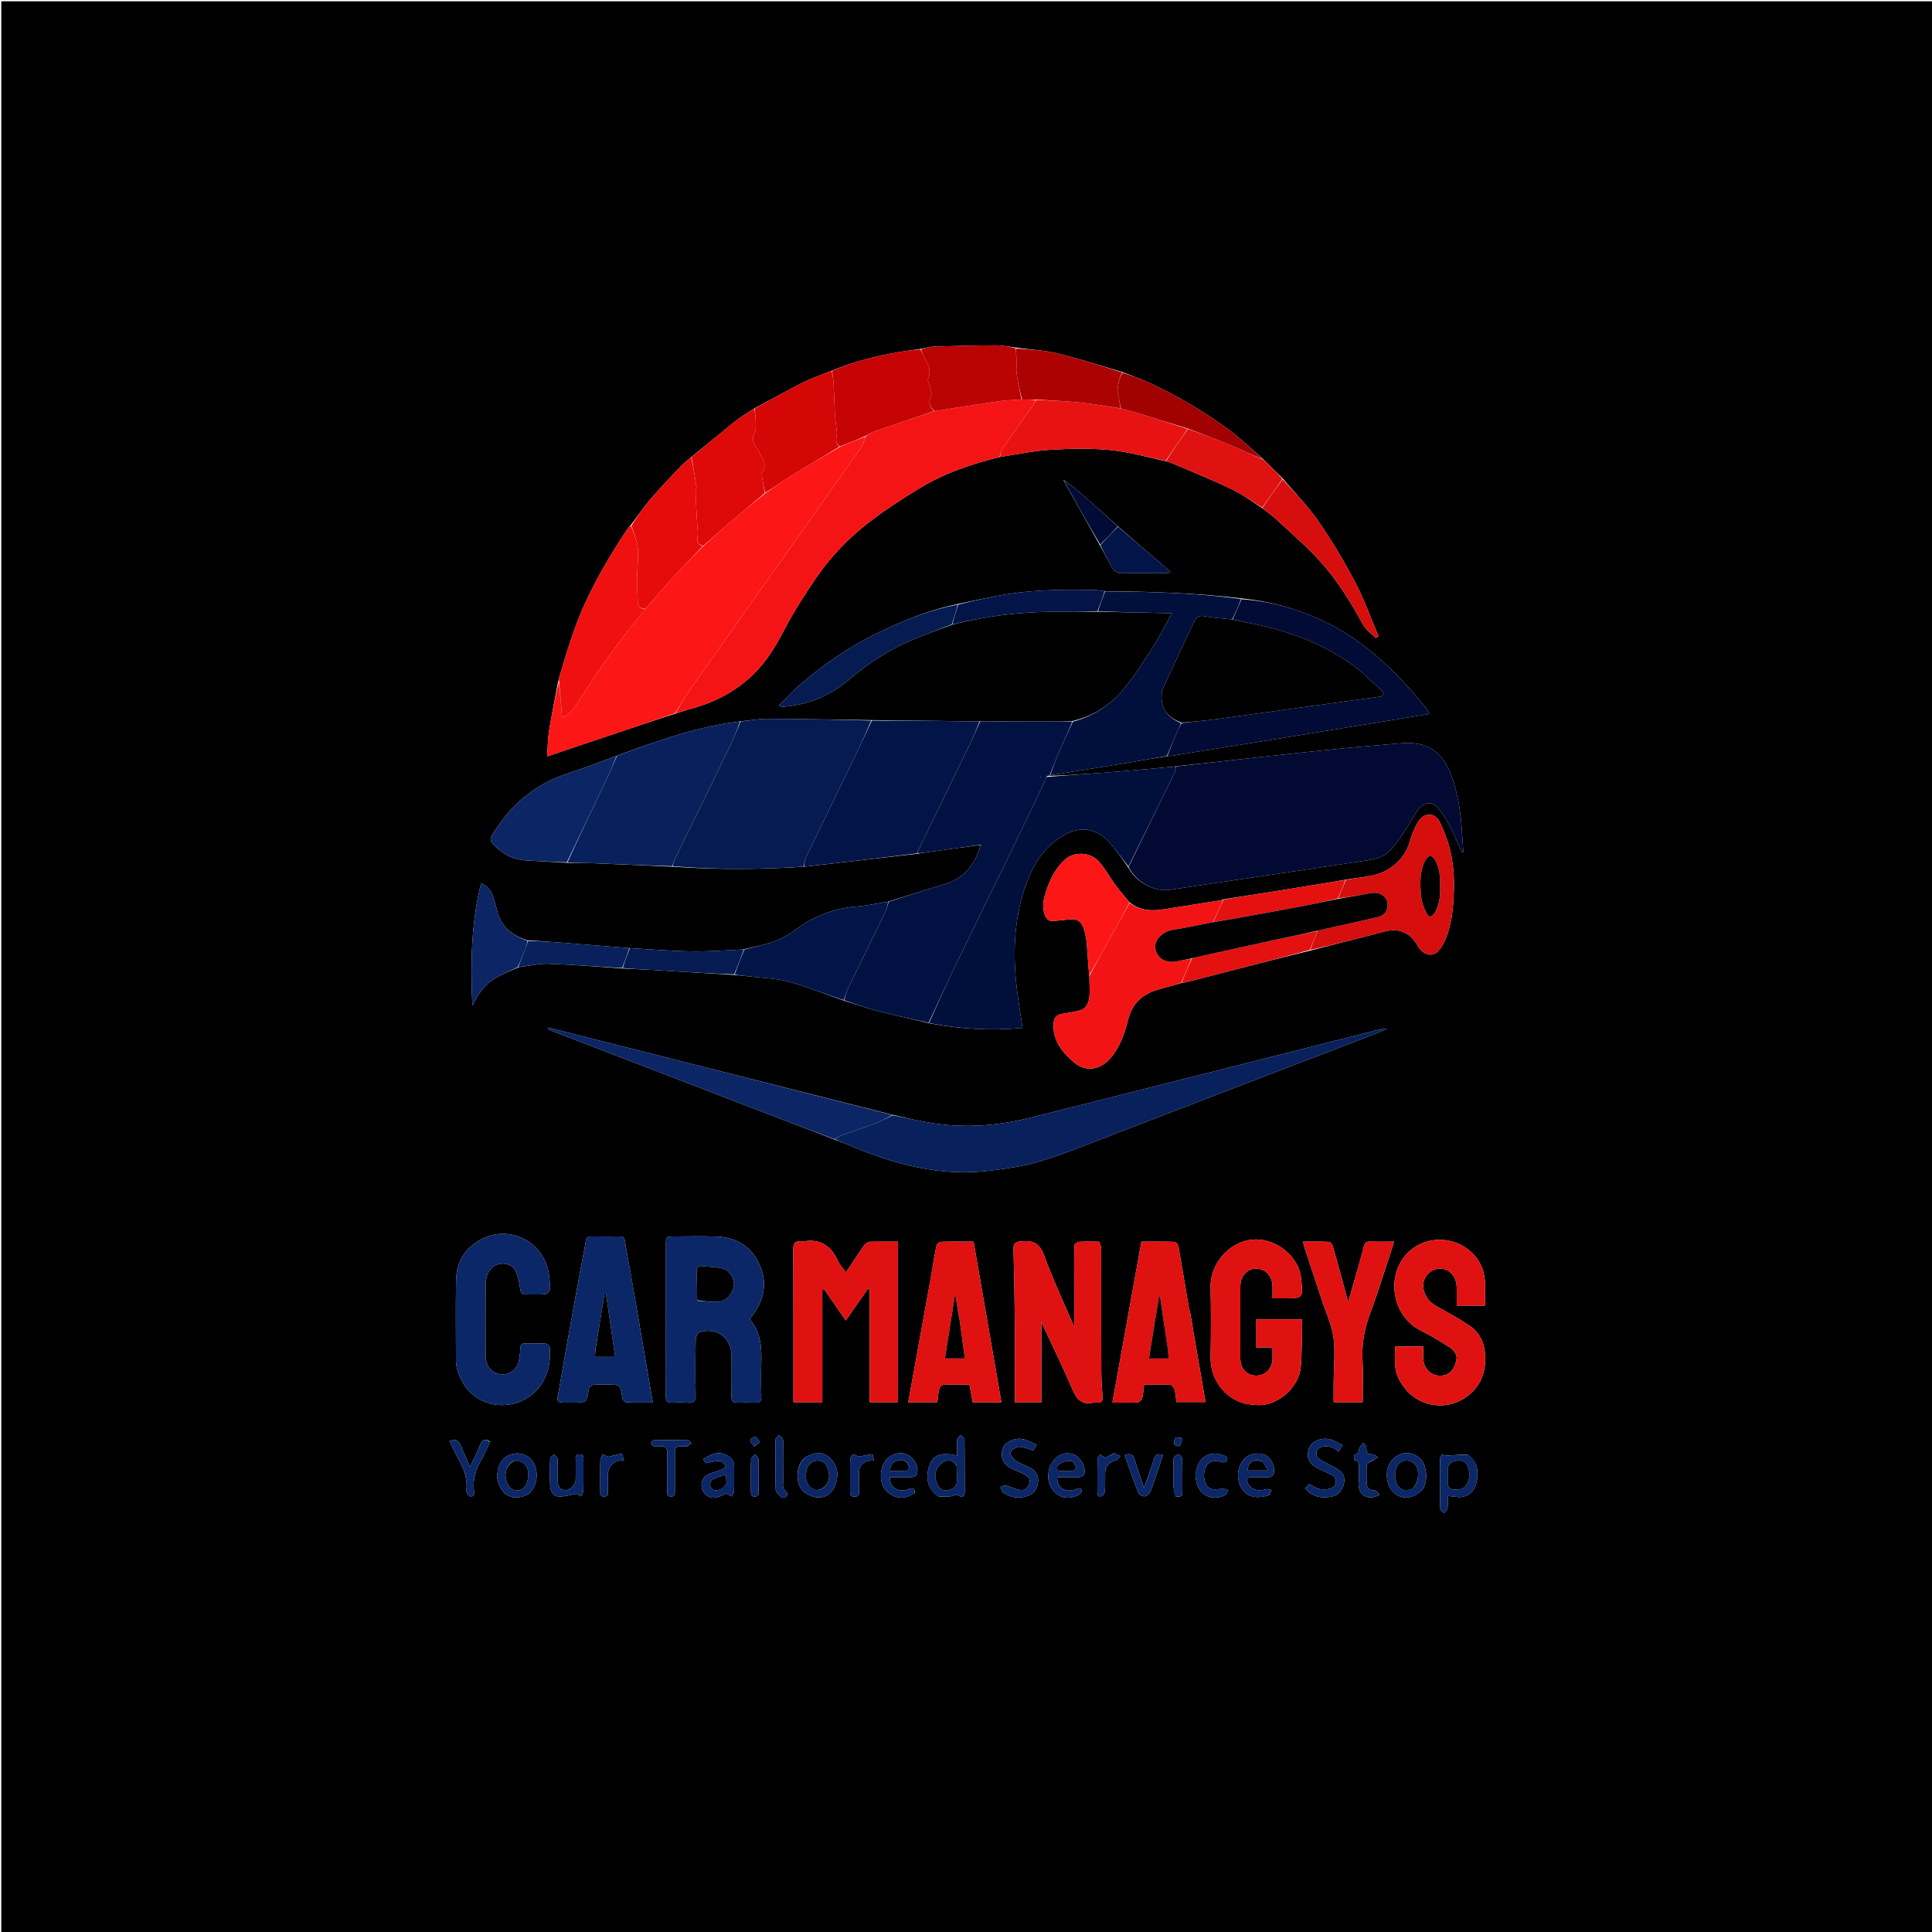<svg version="1.1" id="Layer_1" xmlns="http://www.w3.org/2000/svg" xmlns:xlink="http://www.w3.org/1999/xlink" x="0px" y="0px"
	 width="100%" viewBox="0 0 1500 1500" enable-background="new 0 0 1500 1500" xml:space="preserve">
<path fill="#000000" opacity="1" stroke="none" 
	d="
M837,1501 
	C558,1501 279.5,1501 1,1501 
	C1,1001 1,501 1,1 
	C501,1 1001,1 1501,1 
	C1501,501 1501,1000.999 1501,1501 
	C1279.833,1501 1058.667,1501 837,1501 
M826.007,372.711 
	C825.863,372.611 825.72,372.512 825.576,372.413 
	C825.714,372.611 825.852,372.809 826.146,373.705 
	C835.408,390.141 844.67,406.578 854.137,423.688 
	C857.083,429.07 860.116,434.406 862.944,439.849 
	C864.795,443.412 867.182,445.226 871.531,445.108 
	C882.157,444.82 892.796,445.062 903.43,445.047 
	C904.93,445.045 906.431,444.802 909.186,444.561 
	C905.079,440.882 902.07,438.093 898.961,435.42 
	C888.666,426.569 878.334,417.76 867.666,408.375 
	C857.462,399.267 847.33,390.078 837.016,381.097 
	C833.591,378.115 829.698,375.67 826.007,372.711 
M488.129,736.065 
	C471.318,734.709 454.511,733.308 437.695,732.015 
	C428.464,731.305 419.219,730.776 409.254,729.992 
	C398.338,726.586 390.001,720.376 386.537,708.948 
	C385.288,704.826 384.303,700.621 382.969,696.528 
	C381.456,691.89 378.974,687.975 373.495,685.785 
	C365.63,717.412 365.285,748.99 366.743,780.813 
	C370.83,772.398 375.78,764.754 383.797,759.924 
	C389.583,756.437 395.901,753.832 402.802,750.897 
	C410.518,749.96 418.268,748.022 425.943,748.284 
	C444.976,748.934 463.975,750.59 483.909,751.938 
	C491.669,752.31 499.431,752.648 507.189,753.065 
	C512.961,753.376 518.727,753.81 524.498,754.156 
	C539.657,755.066 554.818,755.957 570.815,757 
	C574.271,757.341 577.735,757.618 581.182,758.033 
	C591.527,759.28 602.178,759.431 612.133,762.131 
	C626.68,766.076 640.726,771.867 655.722,777.066 
	C664.737,779.842 673.662,782.972 682.79,785.309 
	C695.437,788.547 708.237,791.187 721.629,794.498 
	C745.663,799.055 769.807,800.358 793.931,798.069 
	C792.127,785.532 790.056,774.105 788.911,762.587 
	C786.303,736.349 787.857,710.44 797.068,685.434 
	C802.407,670.942 810.313,658.292 823.769,649.794 
	C837.553,641.089 849.995,642.057 861.111,653.804 
	C866.656,659.664 871.05,666.613 876.135,673.738 
	C882.647,685.415 896.31,692.609 908.645,690.788 
	C923.775,688.554 938.895,686.25 954.023,684.003 
	C988.228,678.921 1022.452,673.961 1056.628,668.688 
	C1063.093,667.69 1070.326,666.895 1075.476,663.434 
	C1081.116,659.645 1085.06,653.094 1089.178,647.342 
	C1093.334,641.538 1096.509,635.034 1100.635,629.206 
	C1105.95,621.698 1112.6,621.716 1117.978,629.083 
	C1120.908,633.097 1123.578,637.367 1125.825,641.796 
	C1129.098,648.247 1131.883,654.946 1134.876,661.539 
	C1135.306,661.489 1135.737,661.439 1136.167,661.389 
	C1135.778,656.067 1135.326,650.749 1135.013,645.423 
	C1134.158,630.913 1132.043,616.651 1127.115,602.893 
	C1120.05,583.173 1107.751,575.202 1087.43,577.086 
	C1072.55,578.466 1057.641,579.536 1042.769,580.995 
	C1022.93,582.942 1003.108,585.069 983.292,587.235 
	C959.846,589.798 936.413,592.484 912.12,595.074 
	C905.359,595.723 898.604,596.425 891.838,597.009 
	C878.96,598.12 866.083,599.259 853.193,600.209 
	C839.482,601.219 825.757,602.022 812.523,602.501 
	C813.345,602.291 814.167,602.08 815.806,601.88 
	C836.254,598.58 856.709,595.325 877.147,591.961 
	C886.776,590.376 896.371,588.581 906.833,586.941 
	C907.665,586.914 908.511,586.978 909.326,586.847 
	C936.576,582.485 963.829,578.138 991.071,573.717 
	C1023.404,568.471 1055.727,563.16 1088.054,557.875 
	C1095.034,556.734 1102.013,555.583 1109.731,554.315 
	C1108.764,552.428 1108.386,551.161 1107.6,550.241 
	C1101.013,542.538 1094.674,534.588 1087.651,527.299 
	C1069.287,508.24 1048.983,491.707 1024.57,480.786 
	C1005.268,472.152 985.157,466.652 963.358,464.529 
	C928.352,460.281 893.175,459.384 857.155,458.936 
	C854.703,458.634 852.255,458.109 849.799,458.065 
	C827.417,457.67 805.019,457.751 782.849,461.158 
	C769.809,463.161 756.941,466.29 743.185,468.995 
	C722.093,473.531 702.165,481.42 682.824,490.714 
	C659.954,501.704 639.125,515.944 620.009,532.611 
	C614.719,537.223 610.018,542.51 604.7,547.835 
	C606.21,548.456 606.66,548.818 607.084,548.789 
	C626.566,547.472 643.651,540.732 658.754,527.979 
	C674.01,515.097 690.639,504.011 709.249,496.343 
	C719.07,492.297 729.057,488.653 739.766,484.873 
	C768.074,477.675 796.838,474.497 826.033,474.95 
	C834.68,475.084 843.332,474.894 852.919,474.929 
	C871.561,475.323 890.204,475.717 909.83,476.131 
	C904.696,485.387 900.59,493.732 895.619,501.525 
	C888.577,512.565 881.515,523.695 873.332,533.879 
	C862.916,546.843 849.457,555.907 832.092,559.955 
	C825.834,559.98 819.576,560.013 813.318,560.028 
	C795.869,560.07 778.42,560.105 760.042,560.071 
	C732.347,559.765 704.653,559.459 676.028,559.09 
	C649.25,558.722 622.472,558.191 595.693,558.099 
	C588.789,558.076 581.88,559.435 574.125,560.089 
	C572.17,560.367 570.213,560.638 568.259,560.925 
	C537.303,565.473 508.085,576.002 478.236,587.055 
	C465.608,591.631 453.089,596.54 440.33,600.712 
	C414.274,609.232 395.21,626.032 381.501,649.338 
	C380.816,650.503 380.901,653.05 381.725,654.027 
	C388.763,662.373 397.626,667.417 408.748,668.025 
	C419.165,668.594 429.578,669.23 440.926,669.938 
	C447.081,670.004 453.241,669.917 459.389,670.162 
	C480.255,670.992 501.116,671.939 522.906,672.938 
	C556.596,675.284 590.285,675.102 624.815,672.883 
	C653.876,669.542 682.937,666.2 712.802,662.789 
	C715.579,662.35 718.35,661.871 721.133,661.48 
	C734.405,659.619 747.679,657.781 761.07,656.074 
	C761.07,656.074 761.188,656.212 761.096,656.938 
	C756.651,671.416 748.434,682.138 733.133,686.578 
	C718.657,690.779 704.358,695.591 689.177,700.124 
	C680.988,701.407 672.841,703.232 664.602,703.862 
	C646.971,705.212 631.52,711.574 617.388,721.996 
	C612.525,725.582 607.079,728.741 601.428,730.805 
	C593.846,733.574 585.807,735.09 577.076,737.077 
	C574.608,737.255 572.143,737.508 569.673,737.599 
	C558.439,738.013 547.192,738.903 535.973,738.639 
	C520.296,738.27 504.64,737.027 488.129,736.065 
M981.001,357.003 
	C981.001,357.003 980.953,357.048 980.764,356.398 
	C971.751,348.668 963.184,340.327 953.63,333.336 
	C934.317,319.205 913.778,306.963 891.96,297.028 
	C885.455,294.066 878.648,291.768 871.32,288.817 
	C854.429,283.9 837.676,278.406 820.593,274.283 
	C810.324,271.805 799.539,271.466 788.242,269.763 
	C783.208,269.181 778.171,268.087 773.14,268.111 
	C757.072,268.189 741.003,268.589 724.942,269.088 
	C721.602,269.192 718.293,270.253 714.095,270.981 
	C709.398,271.65 704.686,272.231 700.006,273.003 
	C681.47,276.057 663.319,280.533 645.199,287.99 
	C637.812,290.991 630.182,293.511 623.093,297.099 
	C610.551,303.445 598.339,310.441 585.316,317.285 
	C580.443,320.549 575.319,323.498 570.747,327.14 
	C559.351,336.22 548.206,345.614 536.347,355.188 
	C533.738,357.455 530.922,359.525 528.559,362.024 
	C520.383,370.673 512.101,379.248 504.375,388.292 
	C499.103,394.464 494.691,401.37 489.281,408.243 
	C488.535,409.116 487.693,409.925 487.057,410.871 
	C474.956,428.865 464.039,447.48 454.787,467.167 
	C445.813,486.264 440.129,506.375 434.04,526.407 
	C433.807,527.173 433.971,528.059 433.288,529.322 
	C430.909,542.123 428.307,554.888 426.245,567.74 
	C425.246,573.969 425.258,580.359 424.769,587.285 
	C443.224,581.091 460.775,575.218 478.313,569.307 
	C493.547,564.172 508.768,558.993 524.759,553.954 
	C528.941,552.635 533.083,551.168 537.312,550.023 
	C555.333,545.146 571.365,536.655 584.802,523.634 
	C595.15,513.607 602.373,501.487 609.043,488.709 
	C616.42,474.577 625.117,461.049 634.174,447.902 
	C645.003,432.184 658.289,418.378 673.25,406.621 
	C685.795,396.763 699.319,388.048 712.935,379.68 
	C732.416,367.708 753.824,360.212 776.764,354.692 
	C789.664,352.784 802.51,349.988 815.478,349.199 
	C830.924,348.259 846.584,347.918 861.95,349.403 
	C876.434,350.803 890.657,354.912 905.681,358.19 
	C907.352,358.759 909.071,359.218 910.688,359.912 
	C925.753,366.382 940.994,372.486 955.776,379.548 
	C964.227,383.586 971.924,389.203 980.248,394.725 
	C983.728,397.459 987.426,399.96 990.649,402.969 
	C1002.331,413.876 1014.603,424.28 1025.246,436.137 
	C1038.389,450.779 1048.769,467.556 1058.202,484.899 
	C1060.443,489.02 1064.846,491.966 1068.254,495.453 
	C1068.931,494.959 1069.609,494.466 1070.286,493.973 
	C1064.279,479.874 1059.153,465.311 1052.038,451.796 
	C1043.44,435.463 1033.871,419.524 1023.37,404.35 
	C1015.375,392.796 1005.271,382.701 995.807,371.353 
	C991.237,366.88 986.667,362.408 981.848,357.493 
	C981.553,357.348 981.258,357.203 981.001,357.003 
M1044.167,683.089 
	C1038.391,684.064 1032.62,685.064 1026.839,686.007 
	C1015.091,687.924 1003.344,689.842 991.586,691.699 
	C977.726,693.888 963.855,696.013 949.205,698.36 
	C948.93,698.536 948.674,698.823 948.38,698.87 
	C933.604,701.234 918.826,703.579 904.047,705.921 
	C894.486,707.436 885.216,707.357 876.776,700.351 
	C873.201,695.995 869.438,691.779 866.1,687.249 
	C861.666,681.233 858.116,674.482 853.186,668.936 
	C846.213,661.09 833.663,661.26 827.049,667.199 
	C819.978,673.548 815.91,681.341 812.896,690.042 
	C810.682,696.433 808.667,702.717 810.964,709.569 
	C812.207,713.276 814.068,715.63 818.405,715.033 
	C821.646,714.587 824.949,714.561 828.172,714.03 
	C835.952,712.748 839.589,714.65 841.887,722.338 
	C843.087,726.351 843.587,730.627 843.949,734.824 
	C844.602,742.372 844.913,749.949 845.777,758.299 
	C845.848,762.956 846.113,767.62 845.944,772.268 
	C845.681,779.507 842.773,783.604 837.217,784.838 
	C833.398,785.686 829.534,786.346 825.671,786.97 
	C819.881,787.906 818.173,789.831 817.977,795.584 
	C817.539,808.429 825.096,817.253 833.839,824.779 
	C842.58,832.304 853.534,830.855 861.257,822.445 
	C869.372,813.606 873.01,802.826 875.784,791.79 
	C879.14,778.441 887.628,771.291 900.326,767.954 
	C905.936,766.48 911.475,764.735 917.867,763.032 
	C918.839,762.899 919.837,762.861 920.781,762.619 
	C934.528,759.095 948.267,755.542 962.009,752 
	C980.335,747.276 998.661,742.556 1017.773,737.945 
	C1034.518,733.631 1051.249,729.258 1068.019,725.037 
	C1072.918,723.805 1077.965,722.036 1082.876,722.23 
	C1090.887,722.547 1096.783,727.242 1100.72,734.28 
	C1104.814,741.599 1112.153,743.445 1116.809,738.25 
	C1118.432,736.439 1119.813,734.318 1120.898,732.136 
	C1127.112,719.628 1128.199,705.949 1128.777,692.407 
	C1129.182,682.919 1128.559,673.166 1126.708,663.866 
	C1124.953,655.042 1121.761,646.284 1117.797,638.183 
	C1114.105,630.637 1105.466,630.763 1101.142,637.907 
	C1098.558,642.178 1096.44,646.921 1095.124,651.729 
	C1092.127,662.682 1085.813,670.719 1075.879,676.012 
	C1066.228,681.155 1055.305,680.869 1044.167,683.089 
M648.715,885.038 
	C652.12,886.357 655.567,887.579 658.925,889.009 
	C694.07,903.98 730.234,913.71 768.866,908.874 
	C782.309,907.191 795.948,905.246 808.819,901.239 
	C828.295,895.176 847.219,887.313 866.302,880.017 
	C900.745,866.85 935.122,853.508 969.547,840.293 
	C998.699,829.103 1027.886,818.004 1057.043,806.827 
	C1063.623,804.305 1070.143,801.627 1076.691,799.02 
	C1075.49,798.311 1074.562,798.435 1073.661,798.663 
	C1022.467,811.594 971.277,824.537 920.083,837.469 
	C879.839,847.635 839.605,857.841 799.34,867.926 
	C772.595,874.624 745.603,876.187 718.391,871.069 
	C709.922,869.477 701.501,867.631 692.49,865.411 
	C603.573,842.878 514.655,820.345 425.738,797.812 
	C425.622,798.204 425.507,798.596 425.391,798.987 
	C426.102,799.332 426.793,799.73 427.527,800.013 
	C448.413,808.044 469.307,816.053 490.191,824.088 
	C519.433,835.337 548.666,846.606 577.905,857.863 
	C601.268,866.858 624.632,875.847 648.715,885.038 
M517,1050.5 
	C517.001,1061.656 517.148,1072.815 516.927,1083.966 
	C516.848,1087.967 518.285,1089.297 522.135,1089.05 
	C525.949,1088.805 529.82,1088.7 533.613,1089.073 
	C538.611,1089.565 540.242,1087.861 540.118,1082.714 
	C539.776,1068.57 539.885,1054.41 540.137,1040.261 
	C540.173,1038.204 541.538,1034.821 543.019,1034.349 
	C556.529,1030.051 567.961,1038.702 567.995,1052.869 
	C568.02,1063.358 568.094,1073.849 567.955,1084.337 
	C567.91,1087.705 568.944,1089.209 572.506,1089.044 
	C577.158,1088.829 581.835,1088.829 586.487,1089.044 
	C590.041,1089.208 591.106,1087.721 591.046,1084.344 
	C590.891,1075.689 590.76,1067.021 591.057,1058.372 
	C591.482,1046.012 590.601,1034.091 582.26,1024.55 
	C582.399,1023.807 582.379,1023.609 582.467,1023.494 
	C583.074,1022.708 583.73,1021.96 584.321,1021.163 
	C593.678,1008.545 596.145,994.93 589.134,980.552 
	C582.567,967.082 571.037,960.619 556.332,960.079 
	C545.524,959.682 534.689,959.988 523.867,960.005 
	C517.033,960.017 517.007,960.04 517.005,967.08 
	C516.994,994.554 517,1022.027 517,1050.5 
M671.136,966.472 
	C666.347,973.586 661.558,980.701 656.714,987.897 
	C654.401,984.57 651.86,981.836 650.378,978.616 
	C644.883,966.682 636.119,961.333 622.957,963.984 
	C622.637,964.049 622.285,964.039 621.96,963.985 
	C616.967,963.164 615.88,965.532 615.901,970.183 
	C616.067,1007.994 615.999,1045.806 616.002,1083.618 
	C616.002,1085.237 616.002,1086.857 616.002,1088.666 
	C623.566,1088.666 630.612,1088.666 638.444,1088.666 
	C638.444,1059.299 638.444,1030.257 638.444,1001.214 
	C638.885,1001.087 639.326,1000.959 639.767,1000.831 
	C645.286,1008.796 650.806,1016.762 656.657,1025.206 
	C662.532,1016.793 668.248,1008.607 673.965,1000.421 
	C674.367,1000.555 674.77,1000.689 675.173,1000.824 
	C675.173,1030.146 675.173,1059.468 675.173,1088.668 
	C683.097,1088.668 690.353,1088.668 697.174,1088.668 
	C697.174,1047.021 697.174,1005.704 697.174,964.013 
	C689.229,964.013 682.095,963.932 674.968,964.096 
	C673.855,964.122 672.767,965.262 671.136,966.472 
M853.202,964.035 
	C848.039,964.024 842.864,963.821 837.721,964.137 
	C836.433,964.216 834.198,965.937 834.176,966.943 
	C833.938,977.596 834.068,988.257 834.08,998.916 
	C834.091,1009.217 834.082,1019.518 834.082,1029.63 
	C833.934,1029.434 833.439,1028.99 833.203,1028.435 
	C825.573,1010.551 817.264,992.912 810.648,974.659 
	C807.194,965.127 801.96,962.824 792.828,963.784 
	C788.372,964.253 786.767,965.097 786.897,969.79 
	C787.452,989.877 787.778,1009.972 787.964,1030.067 
	C788.13,1047.887 788.002,1065.711 788.003,1083.533 
	C788.003,1085.279 788.003,1087.025 788.003,1088.685 
	C795.403,1088.685 801.993,1088.685 808.5,1088.685 
	C808.5,1067.993 808.5,1047.613 808.5,1026.362 
	C816.924,1044.485 825.322,1061.692 832.897,1079.254 
	C836.137,1086.764 840.248,1090.86 848.705,1089.021 
	C849.659,1088.813 850.705,1088.908 851.695,1089.005 
	C854.969,1089.324 856.22,1087.849 856.016,1084.631 
	C855.598,1078.034 855.06,1071.429 855.039,1064.826 
	C854.941,1033.179 855.014,1001.533 854.965,969.886 
	C854.962,967.984 854.428,966.084 853.202,964.035 
M967.627,1090.022 
	C971.221,1090.345 974.831,1091.069 978.406,1090.924 
	C993.804,1090.3 1008.562,1076.112 1009.862,1061.768 
	C1010.863,1050.729 1010.678,1039.582 1010.976,1028.482 
	C1011.014,1027.061 1010.782,1025.632 1010.682,1024.307 
	C998.605,1024.307 987.013,1024.307 975.39,1024.307 
	C975.39,1031.666 975.39,1038.712 975.39,1046.168 
	C979.712,1046.168 983.647,1046.168 988.004,1046.168 
	C988.004,1049.211 988.015,1051.84 988.002,1054.47 
	C987.965,1062.338 982.726,1068.006 975.503,1068.005 
	C967.948,1068.003 963.018,1062.753 963.007,1054.582 
	C962.983,1035.917 962.991,1017.253 963.009,998.589 
	C963.017,990.856 968.121,985.082 974.95,985.004 
	C982.423,984.919 987.82,990.501 987.987,998.55 
	C988.051,1001.63 987.998,1004.712 987.998,1007.999 
	C991.469,1007.999 994.126,1007.999 996.783,1007.999 
	C1012.213,1007.999 1011.743,1008.047 1010.147,992.243 
	C1008.405,974.994 989.445,959.835 970.478,962.666 
	C952.937,965.284 939.55,982.416 939.904,998.88 
	C940.294,1017.036 940.273,1035.212 939.918,1053.37 
	C939.591,1070.125 949.883,1085.835 967.627,1090.022 
M489.519,988.042 
	C488.049,979.908 486.444,971.794 485.185,963.626 
	C484.766,960.902 483.698,959.944 481.042,959.98 
	C473.72,960.078 466.394,960.066 459.071,959.983 
	C456.515,959.954 455.284,960.693 454.825,963.512 
	C453.446,971.997 451.609,980.405 450.082,988.867 
	C444.826,1017.997 439.432,1047.105 434.489,1076.289 
	C432.147,1090.113 430.149,1089.026 444.726,1089.003 
	C455.541,1088.986 455.432,1088.982 457.149,1078.51 
	C457.365,1077.192 459.329,1075.357 460.67,1075.182 
	C464.271,1074.71 467.973,1075.002 471.635,1075.001 
	C481.698,1074.998 481.604,1075.015 483.137,1085.102 
	C483.348,1086.488 484.995,1088.691 486.065,1088.744 
	C492.797,1089.079 499.554,1088.914 506.846,1088.914 
	C503.937,1071.967 501.157,1055.858 498.412,1039.744 
	C495.523,1022.787 492.668,1005.826 489.519,988.042 
M1152.999,1001.523 
	C1153.704,988.37 1149.802,977.222 1138.766,969.283 
	C1124.896,959.307 1104.647,960.255 1092.327,973.343 
	C1075.75,990.953 1080.956,1022.417 1103.557,1033.313 
	C1110.618,1036.717 1117.29,1040.958 1123.998,1045.051 
	C1127.895,1047.429 1131.679,1050.828 1130.774,1055.655 
	C1129.377,1063.104 1125.367,1068.577 1116.926,1068.026 
	C1110.428,1067.601 1105.206,1061.904 1105.014,1054.694 
	C1104.932,1051.589 1105,1048.48 1105,1045.404 
	C1097.305,1045.404 1090.259,1045.404 1083.244,1045.404 
	C1082.595,1060.711 1082.585,1066.809 1089.886,1076.784 
	C1100.91,1091.845 1121.316,1095.333 1136.363,1085.946 
	C1147.967,1078.707 1153.416,1067.941 1153.145,1053.914 
	C1152.938,1043.153 1149.175,1034.64 1140.319,1028.827 
	C1132.533,1023.716 1124.356,1019.172 1116.177,1014.697 
	C1110.865,1011.79 1107.084,1008.016 1105.448,1002.013 
	C1103.123,993.486 1109.348,984.957 1118.139,985.004 
	C1125.486,985.044 1130.816,991.009 1130.981,999.511 
	C1131.073,1004.264 1130.997,1009.021 1130.997,1013.695 
	C1138.719,1013.695 1145.645,1013.695 1152.999,1013.695 
	C1152.999,1009.765 1152.999,1006.135 1152.999,1001.523 
M722.989,990.439 
	C717.049,1023.155 711.109,1055.871 705.154,1088.663 
	C712.95,1088.663 720.365,1088.663 727.784,1088.663 
	C728.228,1085.074 728.363,1081.747 729.158,1078.584 
	C729.502,1077.217 731.161,1075.224 732.302,1075.17 
	C739.078,1074.848 745.877,1075.011 752.666,1075.011 
	C753.582,1079.941 754.406,1084.374 755.217,1088.737 
	C762.664,1088.737 769.6,1088.737 777.482,1088.737 
	C770.239,1046.921 763.067,1005.512 755.876,963.995 
	C747.042,963.995 738.89,963.871 730.751,964.124 
	C729.476,964.164 727.4,965.735 727.148,966.911 
	C725.537,974.413 724.333,982.002 722.989,990.439 
M923.978,1018.622 
	C923.674,1017.687 923.245,1016.773 923.084,1015.815 
	C920.37,999.681 917.749,983.532 914.89,967.424 
	C914.662,966.14 912.879,964.19 911.767,964.154 
	C903.308,963.879 894.837,964.004 886.198,964.004 
	C878.666,1005.791 871.209,1047.157 863.668,1088.992 
	C870.871,1088.992 877.031,1089.195 883.157,1088.832 
	C884.486,1088.753 886.427,1086.844 886.81,1085.431 
	C887.692,1082.177 887.79,1078.71 888.245,1075.003 
	C895.235,1075.003 901.884,1074.821 908.505,1075.168 
	C909.729,1075.232 911.476,1077.263 911.873,1078.694 
	C912.774,1081.941 912.986,1085.379 913.451,1088.56 
	C921.115,1088.56 928.469,1088.56 935.991,1088.56 
	C931.941,1065.239 927.97,1042.369 923.978,1018.622 
M354.024,1058.095 
	C354.399,1060.045 354.608,1062.044 355.174,1063.938 
	C360.69,1082.419 376.266,1092.314 392.968,1090.757 
	C415.683,1088.64 429.025,1069.084 426.814,1046.105 
	C426.706,1044.981 424.651,1043.249 423.414,1043.168 
	C418.272,1042.831 413.094,1043.125 407.935,1042.977 
	C404.794,1042.887 404.013,1044.375 403.943,1047.222 
	C403.866,1050.35 403.475,1053.509 402.841,1056.575 
	C401.606,1062.547 396.6,1066.868 391.157,1066.992 
	C382.461,1067.19 377.102,1061.677 377.04,1051.988 
	C376.923,1033.669 376.973,1015.348 377.053,997.028 
	C377.062,994.908 377.493,992.729 378.09,990.684 
	C379.617,985.463 383.14,981.971 388.501,981.213 
	C393.409,980.518 398.127,982.244 400.268,986.836 
	C402.228,991.038 403.294,995.825 403.845,1000.462 
	C404.248,1003.848 405.157,1005.188 408.602,1005.043 
	C413.424,1004.84 418.279,1005.221 423.078,1004.835 
	C424.445,1004.725 426.743,1002.873 426.794,1001.738 
	C427.369,989.056 424.772,977.228 415.378,967.962 
	C405.249,957.971 389.354,955.136 376.592,960.788 
	C362.119,967.199 354.363,978.472 354.091,994.219 
	C353.728,1015.198 354.006,1036.188 354.024,1058.095 
M1069.898,1002.3 
	C1074.012,989.72 1078.125,977.141 1082.422,963.999 
	C1075.547,963.999 1069.722,964.167 1063.913,963.931 
	C1060.814,963.806 1059.602,964.997 1058.878,967.897 
	C1057.099,975.018 1054.99,982.057 1052.99,989.122 
	C1051.056,995.955 1049.092,1002.78 1046.751,1010.973 
	C1042.575,995.637 1038.841,981.713 1034.919,967.841 
	C1034.512,966.402 1033.047,964.234 1031.981,964.179 
	C1025.4,963.839 1018.793,964.008 1011.62,964.008 
	C1012.135,965.983 1012.39,967.236 1012.786,968.442 
	C1017.323,982.262 1021.892,996.07 1026.431,1009.889 
	C1029.538,1019.35 1034.045,1028.633 1035.326,1038.339 
	C1036.833,1049.748 1035.515,1061.528 1035.445,1073.147 
	C1035.414,1078.366 1035.44,1083.585 1035.44,1088.66 
	C1043.106,1088.66 1050.365,1088.66 1057.995,1088.66 
	C1057.995,1077.862 1058.501,1067.36 1057.868,1056.928 
	C1057.052,1043.469 1059.377,1030.747 1064.27,1018.311 
	C1066.242,1013.298 1067.769,1008.109 1069.898,1002.3 
M728.931,1161.859 
	C731.979,1161.857 735.078,1162.19 738.061,1161.747 
	C740.421,1161.396 742.207,1159.292 745.097,1161.593 
	C747.024,1163.129 749.013,1161.444 749.001,1158.481 
	C748.943,1144.837 749.048,1131.192 748.841,1117.551 
	C748.823,1116.385 746.935,1115.247 745.916,1114.096 
	C744.951,1115.302 743.268,1116.445 743.153,1117.727 
	C742.792,1121.759 743.02,1125.844 743.02,1130.061 
	C730.669,1127.431 724.755,1129.524 721.872,1137.085 
	C717.924,1147.435 720.38,1156.924 728.931,1161.859 
M1138.982,1129.176 
	C1133.947,1129.468 1128.911,1129.761 1123.876,1130.054 
	C1122.597,1130.282 1121.082,1129.478 1119.534,1129.41 
	C1119.078,1129.39 1118.098,1131.447 1118.089,1132.558 
	C1117.988,1145.518 1117.948,1158.479 1118.158,1171.436 
	C1118.177,1172.608 1120.051,1173.749 1121.063,1174.904 
	C1122.035,1173.708 1123.693,1172.592 1123.846,1171.299 
	C1124.243,1167.939 1123.979,1164.501 1123.979,1161.438 
	C1128.259,1161.777 1131.914,1162.773 1135.293,1162.186 
	C1142.472,1160.939 1145.779,1155.322 1146.71,1148.796 
	C1147.769,1141.375 1146.892,1134.135 1138.982,1129.176 
M1035.671,1124.374 
	C1036.804,1125.197 1037.937,1126.02 1039.218,1126.951 
	C1040.295,1125.282 1041.079,1124.068 1042.452,1121.94 
	C1038.694,1120.231 1035.462,1118.042 1031.931,1117.321 
	C1026.395,1116.19 1017.822,1118.32 1015.871,1125.722 
	C1014.249,1131.88 1016.568,1136.828 1023.692,1140.302 
	C1027.115,1141.972 1030.74,1143.264 1034.047,1145.129 
	C1038.145,1147.44 1038.332,1153.247 1034.135,1155.148 
	C1031.376,1156.398 1027.764,1156.62 1024.721,1156.133 
	C1021.951,1155.69 1019.433,1153.67 1016.463,1152.173 
	C1015.485,1153.237 1014.439,1154.375 1013.27,1155.648 
	C1019.127,1162.274 1026.105,1163.469 1033.854,1161.955 
	C1038.968,1160.955 1041.767,1157.556 1043.204,1152.715 
	C1044.527,1148.257 1043.518,1144.305 1039.952,1141.631 
	C1036.703,1139.195 1032.813,1137.619 1029.233,1135.616 
	C1025.709,1133.644 1020.924,1132.437 1022.348,1126.815 
	C1023.256,1123.227 1028.177,1122.049 1034.071,1123.621 
	C1034.387,1123.706 1034.676,1123.893 1035.671,1124.374 
M794.826,1117.426 
	C793.675,1117.291 792.522,1117.025 791.373,1117.043 
	C784.845,1117.148 778.791,1121.31 778.059,1126.122 
	C776.972,1133.268 779.831,1137.978 786.89,1140.869 
	C789.649,1141.999 792.385,1143.211 795.041,1144.565 
	C797.782,1145.962 800.201,1147.641 799.296,1151.436 
	C798.368,1155.327 795.63,1157.292 792.05,1156.828 
	C788.588,1156.381 785.336,1154.497 781.893,1153.638 
	C780.308,1153.243 778.488,1153.787 776.774,1153.906 
	C777.389,1155.535 777.522,1157.83 778.699,1158.681 
	C784.557,1162.918 791.199,1163.791 797.972,1161.363 
	C802.708,1159.665 805.397,1155.876 805.917,1150.832 
	C806.427,1145.889 804.435,1142.025 800.042,1139.692 
	C796.24,1137.673 792.004,1136.362 788.478,1133.973 
	C786.487,1132.623 783.909,1128.992 784.494,1127.698 
	C785.453,1125.577 788.744,1123.348 791.101,1123.294 
	C794.648,1123.213 798.238,1124.967 802.227,1126.055 
	C802.836,1125.05 803.655,1123.702 804.93,1121.6 
	C801.546,1120.21 798.562,1118.984 794.826,1117.426 
M627.12,1130.436 
	C617.865,1134.275 616.706,1151.74 623.868,1158.014 
	C626.854,1160.629 631.499,1162.564 635.425,1162.627 
	C642.374,1162.74 646.869,1158.256 648.985,1151.56 
	C651.355,1144.061 649.876,1137.315 644.292,1131.956 
	C639.515,1127.371 633.718,1127.046 627.12,1130.436 
M386.025,1147.209 
	C386.524,1149.127 386.816,1151.128 387.557,1152.947 
	C391.259,1162.043 399.325,1164.824 408.309,1160.973 
	C415.797,1157.763 419.031,1145.618 414.781,1136.58 
	C411.966,1130.597 404.675,1127.217 398.206,1128.804 
	C390.216,1130.765 386.183,1136.568 386.025,1147.209 
M985.173,1160.909 
	C985.875,1159.544 986.577,1158.178 987.279,1156.812 
	C985.744,1156.582 984.039,1155.8 982.704,1156.214 
	C976.526,1158.126 971.314,1156.549 968.931,1151.737 
	C967.419,1148.685 967.949,1146.973 971.707,1147.006 
	C976.204,1147.045 980.713,1147.162 985.193,1146.875 
	C986.467,1146.793 988.429,1145.658 988.757,1144.597 
	C990.459,1139.109 987.201,1132.005 982.33,1129.752 
	C976.6,1127.101 968.766,1128.843 965.247,1133.551 
	C959.923,1140.672 959.851,1149.836 965.059,1157.115 
	C968.723,1162.235 976.043,1163.771 985.173,1160.909 
M814.944,1138.805 
	C813.05,1146.276 813.198,1153.29 819.449,1158.938 
	C824.633,1163.621 830.496,1163.742 836.53,1161.124 
	C837.973,1160.498 840.067,1158.543 839.896,1157.533 
	C839.312,1154.091 836.945,1155.793 834.924,1156.443 
	C826.785,1159.064 820.631,1155.148 820.825,1146.99 
	C826.428,1146.99 832.06,1147.142 837.674,1146.884 
	C839.108,1146.818 841.383,1145.736 841.734,1144.632 
	C843.545,1138.937 838.521,1130.552 832.742,1128.974 
	C825.237,1126.925 819.143,1130.054 814.944,1138.805 
M1103.872,1157.26 
	C1108.135,1151.125 1107.907,1144.381 1105.934,1137.713 
	C1104.208,1131.883 1096.911,1127.519 1091.148,1128.173 
	C1084.181,1128.963 1078.516,1134.203 1077.164,1141.112 
	C1075.584,1149.177 1078.684,1157.264 1084.72,1160.82 
	C1090.391,1164.161 1097.448,1163.058 1103.872,1157.26 
M710.107,1159.132 
	C710.322,1155.54 708.841,1154.791 705.588,1156.125 
	C698.094,1159.198 690.22,1154.987 691.004,1146.987 
	C696.573,1146.987 702.208,1147.112 707.831,1146.897 
	C709.188,1146.845 711.328,1145.98 711.707,1144.965 
	C714.777,1136.742 706.125,1126.752 697.498,1128.325 
	C690.32,1129.633 685.593,1134.193 684.276,1141.952 
	C683.128,1148.709 684.614,1155.158 690.277,1159.409 
	C695.323,1163.197 702.471,1164.549 710.107,1159.132 
M562.385,1128.926 
	C556.181,1126.825 551.26,1129.713 545.946,1132.841 
	C546.897,1134.405 547.63,1135.611 547.864,1135.995 
	C552.088,1135.268 555.598,1134.111 559.029,1134.31 
	C560.702,1134.408 562.228,1137.036 563.821,1138.519 
	C562.532,1139.404 561.35,1140.553 559.934,1141.123 
	C556.418,1142.537 552.598,1143.307 549.26,1145.032 
	C543.944,1147.779 543.159,1155.793 547.462,1159.95 
	C551.674,1164.018 556.527,1163.765 563.672,1159.376 
	C565.301,1160.292 566.671,1161.062 568.04,1161.832 
	C568.691,1160.344 569.85,1158.874 569.905,1157.365 
	C570.123,1151.386 569.92,1145.393 570.019,1139.408 
	C570.104,1134.321 567.828,1130.923 562.385,1128.926 
M452.999,1134.715 
	C452.55,1132.57 454.278,1129.211 450.082,1129.12 
	C445.87,1129.028 447.128,1132.352 447.052,1134.551 
	C446.883,1139.373 447.103,1144.209 446.94,1149.031 
	C446.807,1152.985 442.491,1157.14 438.852,1156.937 
	C433.975,1156.665 433.089,1153.161 433.028,1149.232 
	C432.943,1143.74 433.164,1138.235 432.851,1132.76 
	C432.778,1131.49 431.072,1130.315 430.117,1129.096 
	C429.087,1130.237 427.214,1131.344 427.167,1132.523 
	C426.889,1139.503 426.794,1146.512 427.13,1153.487 
	C427.333,1157.691 429.28,1161.8 433.993,1161.918 
	C438.419,1162.029 442.885,1160.57 447.678,1159.742 
	C448.326,1160.113 449.791,1160.952 451.255,1161.791 
	C451.835,1160.239 452.877,1158.699 452.917,1157.134 
	C453.098,1149.98 452.999,1142.819 452.999,1134.715 
M380.528,1119.297 
	C377.129,1116.968 374.693,1117.246 372.949,1121.464 
	C370.661,1126.997 367.966,1132.361 364.957,1138.854 
	C362.083,1132.356 359.697,1127.261 357.573,1122.059 
	C355.92,1118.009 353.364,1117.055 349.074,1118.966 
	C351.464,1123.809 353.497,1128.537 356.05,1132.964 
	C360.387,1140.484 363.065,1148.254 362.155,1157.125 
	C362.002,1158.614 363.585,1161.425 364.795,1161.695 
	C368.45,1162.508 368.2,1159.309 367.936,1157.12 
	C366.867,1148.263 369.604,1140.483 373.949,1132.967 
	C376.356,1128.804 378.234,1124.335 380.528,1119.297 
M533.183,1122.985 
	C534.401,1122.218 535.619,1121.45 536.837,1120.683 
	C536.073,1119.82 535.324,1118.221 534.543,1118.205 
	C525.552,1118.026 516.556,1118.022 507.565,1118.191 
	C506.746,1118.207 505.956,1119.744 505.153,1120.574 
	C506.005,1121.361 506.747,1122.583 507.734,1122.833 
	C509.305,1123.23 511.061,1123.159 512.701,1122.968 
	C516.893,1122.481 518.175,1124.277 518.074,1128.372 
	C517.837,1138.028 517.979,1147.695 518.025,1157.357 
	C518.035,1159.436 517.541,1161.923 520.995,1161.927 
	C524.445,1161.931 523.966,1159.452 523.976,1157.367 
	C524.021,1147.372 524.084,1137.375 523.964,1127.382 
	C523.926,1124.202 525.004,1122.697 528.287,1122.991 
	C529.608,1123.109 530.95,1123.001 533.183,1122.985 
M890.219,1149.582 
	C889.629,1151.089 889.039,1152.596 888.102,1154.989 
	C885.463,1147.011 883.072,1140.329 881.072,1133.533 
	C879.824,1129.289 877.675,1127.903 873.177,1129.879 
	C876.742,1139.819 880.119,1149.638 883.899,1159.3 
	C884.408,1160.599 886.982,1161.838 888.536,1161.764 
	C890.034,1161.693 892.047,1160.194 892.779,1158.777 
	C894.359,1155.719 895.304,1152.325 896.435,1149.043 
	C898.624,1142.687 900.761,1136.313 902.954,1129.848 
	C899.065,1128.255 896.974,1129.103 895.859,1132.888 
	C894.272,1138.281 892.336,1143.57 890.219,1149.582 
M928.095,1146.338 
	C928.416,1147.958 928.682,1149.592 929.068,1151.196 
	C931.656,1161.961 942.479,1165.475 951.3,1160.654 
	C952.484,1160.007 952.818,1157.805 953.545,1156.322 
	C952.039,1156.201 950.535,1156.004 949.027,1155.973 
	C945.859,1155.908 942.18,1156.959 939.628,1155.698 
	C934.739,1153.281 933.421,1144.342 936.278,1138.713 
	C938.466,1134.403 942.75,1133.389 949.147,1135.3 
	C950.177,1135.607 952.264,1134.91 952.665,1134.091 
	C953.089,1133.225 952.371,1130.788 951.65,1130.549 
	C948.599,1129.538 945.273,1128.257 942.21,1128.588 
	C932.366,1129.651 928.925,1136.626 928.095,1146.338 
M1065.456,1134.002 
	C1066.922,1133.146 1068.388,1132.29 1069.854,1131.434 
	C1068.51,1130.625 1067.15,1129.109 1065.826,1129.141 
	C1062.138,1129.229 1060.76,1127.913 1060.861,1124.196 
	C1060.898,1122.862 1059.4,1121.487 1058.603,1120.131 
	C1057.587,1121.379 1056.217,1122.481 1055.636,1123.906 
	C1054.688,1126.231 1055.086,1129.427 1051.224,1129.319 
	C1051.304,1130.8 1051.252,1133.549 1051.484,1133.573 
	C1055.493,1133.993 1054.987,1136.882 1054.995,1139.508 
	C1055.007,1143.168 1055.392,1146.879 1054.924,1150.478 
	C1053.647,1160.306 1061.792,1165.844 1071.226,1160.509 
	C1069.902,1159.248 1068.737,1157.202 1067.621,1157.229 
	C1061.573,1157.375 1060.906,1153.645 1060.99,1149.038 
	C1061.059,1145.213 1060.721,1141.349 1061.191,1137.58 
	C1061.354,1136.273 1063.399,1135.2 1065.456,1134.002 
M608,1122.582 
	C607.992,1120.921 608.369,1119.13 607.861,1117.639 
	C607.401,1116.287 605.977,1115.264 604.978,1114.096 
	C603.993,1115.278 602.171,1116.448 602.152,1117.645 
	C601.952,1130.595 601.82,1143.557 602.253,1156.495 
	C602.325,1158.637 605.004,1160.901 606.906,1162.64 
	C607.458,1163.144 609.904,1162.391 610.724,1161.509 
	C611.319,1160.87 611.118,1158.276 610.493,1157.919 
	C607.035,1155.943 608.063,1152.777 608.034,1149.967 
	C607.942,1141.166 608,1132.364 608,1122.582 
M667.055,1141.198 
	C668.652,1135.937 672.326,1133.58 678.478,1133.965 
	C678.035,1131.938 677.522,1129.013 677.38,1129.031 
	C673.704,1129.494 670.067,1130.263 666.622,1130.941 
	C665.342,1130.411 663.619,1129.048 662.277,1129.354 
	C661.268,1129.584 660.145,1131.941 660.109,1133.377 
	C659.903,1141.503 660.028,1149.636 660.001,1157.767 
	C659.993,1160.131 660.224,1161.964 663.382,1162.015 
	C666.831,1162.07 667.028,1160.051 667.007,1157.503 
	C666.965,1152.359 667.01,1147.215 667.055,1141.198 
M466.001,1156.285 
	C466.449,1158.433 464.723,1161.798 468.927,1161.88 
	C473.145,1161.962 471.827,1158.632 471.95,1156.43 
	C472.135,1153.107 472.084,1149.764 471.984,1146.434 
	C471.742,1138.363 475.995,1133.651 484.474,1133.693 
	C483.82,1131.765 483.038,1128.595 482.716,1128.642 
	C479.314,1129.129 475.986,1130.128 472.413,1131.043 
	C471.306,1130.602 469.536,1129.898 467.767,1129.194 
	C467.179,1130.909 466.131,1132.612 466.083,1134.342 
	C465.888,1141.336 466.001,1148.339 466.001,1156.285 
M864.954,1128.185 
	C862.402,1129.569 859.849,1130.953 858.226,1131.834 
	C856.573,1130.783 855.3,1129.974 854.028,1129.165 
	C853.356,1130.468 852.131,1131.759 852.102,1133.077 
	C851.921,1141.224 851.998,1149.377 852.016,1157.527 
	C852.021,1159.7 851.859,1162.466 855.115,1161.723 
	C856.315,1161.449 857.752,1159.163 857.86,1157.705 
	C858.213,1152.906 857.905,1148.064 858.044,1143.244 
	C858.189,1138.216 861.276,1135.103 866.127,1133.937 
	C867.536,1133.598 868.582,1131.75 869.794,1130.594 
	C868.435,1129.757 867.076,1128.921 864.954,1128.185 
M912.768,1161.806 
	C915.253,1161.987 917.986,1162.643 917.974,1158.641 
	C917.946,1149.861 918.08,1141.077 917.819,1132.305 
	C917.785,1131.19 915.584,1129.118 914.733,1129.282 
	C913.349,1129.549 911.26,1131.244 911.197,1132.429 
	C910.844,1139.037 910.912,1145.675 911.044,1152.299 
	C911.105,1155.37 911.636,1158.432 912.768,1161.806 
M583,1154.381 
	C583.002,1155.38 582.966,1156.382 583.014,1157.379 
	C583.116,1159.472 582.572,1161.94 586.018,1161.927 
	C589.476,1161.913 588.962,1159.417 588.974,1157.344 
	C589.02,1149.181 589.107,1141.014 588.861,1132.858 
	C588.822,1131.579 587.138,1130.349 586.215,1129.096 
	C585.148,1130.372 583.221,1131.608 583.159,1132.93 
	C582.843,1139.746 583.005,1146.584 583,1154.381 
M585.604,1122.953 
	C587.045,1121.831 588.487,1120.709 589.929,1119.587 
	C588.799,1118.198 587.889,1116.087 586.468,1115.654 
	C585.392,1115.326 582.504,1117.107 582.479,1118.005 
	C582.436,1119.615 583.94,1121.267 585.604,1122.953 
M917.918,1116.666 
	C916.128,1116.47 913.679,1115.486 912.723,1116.286 
	C911.624,1117.205 911.377,1119.801 911.72,1121.471 
	C911.864,1122.172 915.335,1123.151 915.796,1122.644 
	C917.09,1121.217 917.605,1119.085 917.918,1116.666 
z"/>
<path fill="#020A33" opacity="1" stroke="none" 
	d="
M912.974,595.117 
	C936.413,592.484 959.846,589.798 983.292,587.235 
	C1003.108,585.069 1022.93,582.942 1042.769,580.995 
	C1057.641,579.536 1072.55,578.466 1087.43,577.086 
	C1107.751,575.202 1120.05,583.173 1127.115,602.893 
	C1132.043,616.651 1134.158,630.913 1135.013,645.423 
	C1135.326,650.749 1135.778,656.067 1136.167,661.389 
	C1135.737,661.439 1135.306,661.489 1134.876,661.539 
	C1131.883,654.946 1129.098,648.247 1125.825,641.796 
	C1123.578,637.367 1120.908,633.097 1117.978,629.083 
	C1112.6,621.716 1105.95,621.698 1100.635,629.206 
	C1096.509,635.034 1093.334,641.538 1089.178,647.342 
	C1085.06,653.094 1081.116,659.645 1075.476,663.434 
	C1070.326,666.895 1063.093,667.69 1056.628,668.688 
	C1022.452,673.961 988.228,678.921 954.023,684.003 
	C938.895,686.25 923.775,688.554 908.645,690.788 
	C896.31,692.609 882.647,685.415 876.208,673.09 
	C888.18,648.281 900.099,624.13 911.932,599.937 
	C912.633,598.503 912.643,596.731 912.974,595.117 
z"/>
<path fill="#FC1616" opacity="1" stroke="none" 
	d="
M523.994,553.833 
	C508.768,558.993 493.547,564.172 478.313,569.307 
	C460.775,575.218 443.224,581.091 424.769,587.285 
	C425.258,580.359 425.246,573.969 426.245,567.74 
	C428.307,554.888 430.909,542.123 433.77,529.498 
	C434.937,538.502 435.622,547.33 436.383,557.138 
	C438.65,555.777 440.974,554.889 442.594,553.288 
	C444.821,551.087 446.73,548.483 448.404,545.818 
	C464.366,520.408 481.771,496.046 501.126,472.676 
	C509.492,463.117 517.569,453.736 525.947,444.632 
	C532.438,437.577 539.306,430.868 546.282,423.819 
	C553.182,417.653 559.673,411.512 566.468,405.73 
	C575.528,398.021 584.825,390.59 594.324,382.884 
	C601.346,378.164 607.908,373.343 614.82,369.091 
	C627.099,361.539 639.591,354.332 652.321,346.844 
	C659.003,344.058 665.358,341.407 671.899,339.035 
	C670.814,342.214 669.991,345.427 668.207,347.966 
	C645.63,380.085 622.91,412.104 600.237,444.156 
	C579.004,474.17 557.735,504.159 536.598,534.241 
	C532.137,540.589 528.182,547.293 523.994,553.833 
z"/>
<path fill="#011242" opacity="1" stroke="none" 
	d="
M760.971,560.143 
	C778.42,560.105 795.869,560.07 813.318,560.028 
	C819.576,560.013 825.834,559.98 832.507,560.312 
	C829.51,567.987 825.964,575.245 822.73,582.641 
	C819.964,588.969 817.555,595.453 814.989,601.869 
	C814.167,602.08 813.345,602.291 812.235,603.088 
	C811.475,605.089 811.149,606.571 810.513,607.905 
	C802.559,624.567 794.631,641.242 786.557,657.846 
	C772.299,687.171 757.858,716.408 743.665,745.764 
	C735.92,761.783 728.525,777.971 720.972,794.083 
	C708.237,791.187 695.437,788.547 682.79,785.309 
	C673.662,782.972 664.737,779.842 655.399,776.604 
	C656.47,772.592 657.633,768.928 659.295,765.508 
	C668.527,746.51 677.923,727.593 687.143,708.589 
	C688.43,705.936 689.052,702.96 689.981,700.134 
	C704.358,695.591 718.657,690.779 733.133,686.578 
	C748.434,682.138 756.651,671.416 761.279,656.529 
	C761.528,655.913 761.595,655.706 761.661,655.5 
	C761.425,655.645 761.189,655.79 760.953,655.935 
	C747.679,657.781 734.405,659.619 721.133,661.48 
	C718.35,661.871 715.579,662.35 712.491,662.488 
	C712.554,661.264 712.873,660.315 713.307,659.421 
	C725.883,633.574 738.509,607.75 751.03,581.877 
	C754.5,574.708 757.666,567.391 760.971,560.143 
M808.463,603.531 
	C808.218,603.428 807.977,603.313 807.723,603.241 
	C807.69,603.232 807.593,603.452 807.525,603.566 
	C807.79,603.624 808.054,603.682 808.463,603.531 
z"/>
<path fill="#F51415" opacity="1" stroke="none" 
	d="
M524.377,553.894 
	C528.182,547.293 532.137,540.589 536.598,534.241 
	C557.735,504.159 579.004,474.17 600.237,444.156 
	C622.91,412.104 645.63,380.085 668.207,347.966 
	C669.991,345.427 670.814,342.214 672.159,338.806 
	C674.44,337.155 676.543,335.716 678.867,334.917 
	C694.282,329.617 709.744,324.454 725.594,319.193 
	C742.409,316.579 758.802,313.895 775.241,311.525 
	C781.127,310.676 787.122,310.585 793.519,310.138 
	C797.3,310.173 800.629,310.22 803.916,310.607 
	C803.391,311.99 803.051,313.134 802.402,314.061 
	C794.471,325.382 786.422,336.622 778.599,348.017 
	C777.26,349.967 776.835,352.546 775.988,354.834 
	C753.824,360.212 732.416,367.708 712.935,379.68 
	C699.319,388.048 685.795,396.763 673.25,406.621 
	C658.289,418.378 645.003,432.184 634.174,447.902 
	C625.117,461.049 616.42,474.577 609.043,488.709 
	C602.373,501.487 595.15,513.607 584.802,523.634 
	C571.365,536.655 555.333,545.146 537.312,550.023 
	C533.083,551.168 528.941,552.635 524.377,553.894 
z"/>
<path fill="#051B52" opacity="1" stroke="none" 
	d="
M623.972,672.846 
	C590.285,675.102 556.596,675.284 522.488,672.53 
	C522.637,670.571 523.069,668.954 523.789,667.477 
	C538.043,638.235 552.388,609.036 566.566,579.758 
	C569.661,573.366 572.186,566.699 574.974,560.159 
	C581.88,559.435 588.789,558.076 595.693,558.099 
	C622.472,558.191 649.25,558.722 676.411,559.458 
	C671.81,570.322 666.895,580.849 661.83,591.305 
	C649.815,616.11 637.693,640.864 625.735,665.697 
	C624.693,667.861 624.538,670.453 623.972,672.846 
z"/>
<path fill="#010F3D" opacity="1" stroke="none" 
	d="
M721.301,794.291 
	C728.525,777.971 735.92,761.783 743.665,745.764 
	C757.858,716.408 772.299,687.171 786.557,657.846 
	C794.631,641.242 802.559,624.567 810.513,607.905 
	C811.149,606.571 811.475,605.089 811.992,603.296 
	C825.757,602.022 839.482,601.219 853.193,600.209 
	C866.083,599.259 878.96,598.12 891.838,597.009 
	C898.604,596.425 905.359,595.723 912.547,595.095 
	C912.643,596.731 912.633,598.503 911.932,599.937 
	C900.099,624.13 888.18,648.281 876.123,672.756 
	C871.05,666.613 866.656,659.664 861.111,653.804 
	C849.995,642.057 837.553,641.089 823.769,649.794 
	C810.313,658.292 802.407,670.942 797.068,685.434 
	C787.857,710.44 786.303,736.349 788.911,762.587 
	C790.056,774.105 792.127,785.532 793.931,798.069 
	C769.807,800.358 745.663,799.055 721.301,794.291 
z"/>
<path fill="#08205C" opacity="1" stroke="none" 
	d="
M693.058,865.901 
	C701.501,867.631 709.922,869.477 718.391,871.069 
	C745.603,876.187 772.595,874.624 799.34,867.926 
	C839.605,857.841 879.839,847.635 920.083,837.469 
	C971.277,824.537 1022.467,811.594 1073.661,798.663 
	C1074.562,798.435 1075.49,798.311 1076.691,799.02 
	C1070.143,801.627 1063.623,804.305 1057.043,806.827 
	C1027.886,818.004 998.699,829.103 969.547,840.293 
	C935.122,853.508 900.745,866.85 866.302,880.017 
	C847.219,887.313 828.295,895.176 808.819,901.239 
	C795.948,905.246 782.309,907.191 768.866,908.874 
	C730.234,913.71 694.07,903.98 658.925,889.009 
	C655.567,887.579 652.12,886.357 648.513,884.643 
	C649.847,883.341 651.286,882.166 652.934,881.575 
	C661.688,878.437 670.559,875.616 679.258,872.335 
	C683.993,870.549 688.467,868.068 693.058,865.901 
z"/>
<path fill="#031548" opacity="1" stroke="none" 
	d="
M624.393,672.865 
	C624.538,670.453 624.693,667.861 625.735,665.697 
	C637.693,640.864 649.815,616.11 661.83,591.305 
	C666.895,580.849 671.81,570.322 676.876,559.49 
	C704.653,559.459 732.347,559.765 760.506,560.107 
	C757.666,567.391 754.5,574.708 751.03,581.877 
	C738.509,607.75 725.883,633.574 713.307,659.421 
	C712.873,660.315 712.554,661.264 712.089,662.523 
	C682.937,666.2 653.876,669.542 624.393,672.865 
z"/>
<path fill="#08215D" opacity="1" stroke="none" 
	d="
M574.55,560.124 
	C572.186,566.699 569.661,573.366 566.566,579.758 
	C552.388,609.036 538.043,638.235 523.789,667.477 
	C523.069,668.954 522.637,670.571 522.025,672.482 
	C501.116,671.939 480.255,670.992 459.389,670.162 
	C453.241,669.917 447.081,670.004 440.553,669.549 
	C450.518,647.645 460.898,626.149 471.166,604.6 
	C473.941,598.776 476.377,592.791 478.969,586.88 
	C508.085,576.002 537.303,565.473 568.259,560.925 
	C570.213,560.638 572.17,560.367 574.55,560.124 
z"/>
<path fill="#010F3D" opacity="1" stroke="none" 
	d="
M815.397,601.874 
	C817.555,595.453 819.964,588.969 822.73,582.641 
	C825.964,575.245 829.51,567.987 832.958,560.287 
	C849.457,555.907 862.916,546.843 873.332,533.879 
	C881.515,523.695 888.577,512.565 895.619,501.525 
	C900.59,493.732 904.696,485.387 909.83,476.131 
	C890.204,475.717 871.561,475.323 852.546,474.554 
	C854.103,469.169 856.034,464.16 857.964,459.151 
	C893.175,459.384 928.352,460.281 963.543,465.051 
	C961.48,470.673 959.232,475.773 956.558,480.898 
	C949.212,480.144 942.23,479.712 935.397,478.461 
	C931.188,477.69 928.918,478.705 927.145,482.546 
	C919.206,499.744 910.924,516.787 903.171,534.067 
	C901.781,537.162 901.579,541.217 902.075,544.648 
	C903.319,553.252 909.24,558.128 916.891,561.464 
	C915.993,563.624 915.159,565.433 914.373,567.263 
	C911.567,573.799 908.777,580.342 905.981,586.882 
	C896.371,588.581 886.776,590.376 877.147,591.961 
	C856.709,595.325 836.254,598.58 815.397,601.874 
z"/>
<path fill="#0C2768" opacity="1" stroke="none" 
	d="
M517,1050 
	C517,1022.027 516.994,994.554 517.005,967.08 
	C517.007,960.04 517.033,960.017 523.867,960.005 
	C534.689,959.988 545.524,959.682 556.332,960.079 
	C571.037,960.619 582.567,967.082 589.134,980.552 
	C596.145,994.93 593.678,1008.545 584.321,1021.163 
	C583.73,1021.96 583.074,1022.708 582.467,1023.494 
	C582.379,1023.609 582.399,1023.807 582.26,1024.55 
	C590.601,1034.091 591.482,1046.012 591.057,1058.372 
	C590.76,1067.021 590.891,1075.689 591.046,1084.344 
	C591.106,1087.721 590.041,1089.208 586.487,1089.044 
	C581.835,1088.829 577.158,1088.829 572.506,1089.044 
	C568.944,1089.209 567.91,1087.705 567.955,1084.337 
	C568.094,1073.849 568.02,1063.358 567.995,1052.869 
	C567.961,1038.702 556.529,1030.051 543.019,1034.349 
	C541.538,1034.821 540.173,1038.204 540.137,1040.261 
	C539.885,1054.41 539.776,1068.57 540.118,1082.714 
	C540.242,1087.861 538.611,1089.565 533.613,1089.073 
	C529.82,1088.7 525.949,1088.805 522.135,1089.05 
	C518.285,1089.297 516.848,1087.967 516.927,1083.966 
	C517.148,1072.815 517.001,1061.656 517,1050 
M541.445,1009.891 
	C546.993,1010.188 552.596,1011.107 558.072,1010.615 
	C564.071,1010.076 568.878,1004.221 569.807,998.028 
	C570.466,993.643 566.775,986.588 561.645,985.091 
	C556.382,983.555 550.649,983.619 545.117,983.022 
	C542.162,982.703 540.91,984.012 540.978,987.049 
	C541.143,994.371 541.116,1001.696 541.445,1009.891 
z"/>
<path fill="#E01111" opacity="1" stroke="none" 
	d="
M671.402,966.179 
	C672.767,965.262 673.855,964.122 674.968,964.096 
	C682.095,963.932 689.229,964.013 697.174,964.013 
	C697.174,1005.704 697.174,1047.021 697.174,1088.668 
	C690.353,1088.668 683.097,1088.668 675.173,1088.668 
	C675.173,1059.468 675.173,1030.146 675.173,1000.824 
	C674.77,1000.689 674.367,1000.555 673.965,1000.421 
	C668.248,1008.607 662.532,1016.793 656.657,1025.206 
	C650.806,1016.762 645.286,1008.796 639.767,1000.831 
	C639.326,1000.959 638.885,1001.087 638.444,1001.214 
	C638.444,1030.257 638.444,1059.299 638.444,1088.666 
	C630.612,1088.666 623.566,1088.666 616.002,1088.666 
	C616.002,1086.857 616.002,1085.237 616.002,1083.618 
	C615.999,1045.806 616.067,1007.994 615.901,970.183 
	C615.88,965.532 616.967,963.164 621.96,963.985 
	C622.285,964.039 622.637,964.049 622.957,963.984 
	C636.119,961.333 644.883,966.682 650.378,978.616 
	C651.86,981.836 654.401,984.57 656.714,987.897 
	C661.558,980.701 666.347,973.586 671.402,966.179 
z"/>
<path fill="#020B35" opacity="1" stroke="none" 
	d="
M906.407,586.911 
	C908.777,580.342 911.567,573.799 914.373,567.263 
	C915.159,565.433 915.993,563.624 917.352,561.428 
	C925.995,560.264 934.125,559.722 942.183,558.644 
	C967.868,555.211 993.524,551.562 1019.196,548.028 
	C1036.476,545.649 1053.766,543.339 1071.043,540.936 
	C1072.107,540.788 1073.905,540.159 1073.948,539.637 
	C1074.038,538.541 1073.495,537.033 1072.675,536.279 
	C1065.339,529.541 1058.416,522.19 1050.368,516.42 
	C1026.578,499.365 999.639,489.566 971.071,483.936 
	C966.357,483.007 961.679,481.899 956.985,480.873 
	C959.232,475.773 961.48,470.673 963.888,465.254 
	C985.157,466.652 1005.268,472.152 1024.57,480.786 
	C1048.983,491.707 1069.287,508.24 1087.651,527.299 
	C1094.674,534.588 1101.013,542.538 1107.6,550.241 
	C1108.386,551.161 1108.764,552.428 1109.731,554.315 
	C1102.013,555.583 1095.034,556.734 1088.054,557.875 
	C1055.727,563.16 1023.404,568.471 991.071,573.717 
	C963.829,578.138 936.576,582.485 909.326,586.847 
	C908.511,586.978 907.665,586.914 906.407,586.911 
z"/>
<path fill="#E01111" opacity="1" stroke="none" 
	d="
M853.672,964.109 
	C854.428,966.084 854.962,967.984 854.965,969.886 
	C855.014,1001.533 854.941,1033.179 855.039,1064.826 
	C855.06,1071.429 855.598,1078.034 856.016,1084.631 
	C856.22,1087.849 854.969,1089.324 851.695,1089.005 
	C850.705,1088.908 849.659,1088.813 848.705,1089.021 
	C840.248,1090.86 836.137,1086.764 832.897,1079.254 
	C825.322,1061.692 816.924,1044.485 808.5,1026.362 
	C808.5,1047.613 808.5,1067.993 808.5,1088.685 
	C801.993,1088.685 795.403,1088.685 788.003,1088.685 
	C788.003,1087.025 788.003,1085.279 788.003,1083.533 
	C788.002,1065.711 788.13,1047.887 787.964,1030.067 
	C787.778,1009.972 787.452,989.877 786.897,969.79 
	C786.767,965.097 788.372,964.253 792.828,963.784 
	C801.96,962.824 807.194,965.127 810.648,974.659 
	C817.264,992.912 825.573,1010.551 833.203,1028.435 
	C833.439,1028.99 833.934,1029.434 834.082,1029.63 
	C834.082,1019.518 834.091,1009.217 834.08,998.916 
	C834.068,988.257 833.938,977.596 834.176,966.943 
	C834.198,965.937 836.433,964.216 837.721,964.137 
	C842.864,963.821 848.039,964.024 853.672,964.109 
z"/>
<path fill="#F21414" opacity="1" stroke="none" 
	d="
M877.113,700.955 
	C885.216,707.357 894.486,707.436 904.047,705.921 
	C918.826,703.579 933.604,701.234 948.38,698.87 
	C948.674,698.823 948.93,698.536 949.557,698.625 
	C947.269,704.537 944.629,710.186 941.628,716.022 
	C931.036,718.139 920.845,720.335 910.559,721.912 
	C902.595,723.133 895.803,730.089 897.035,736.664 
	C898.491,744.438 905.615,748.306 914.505,746.247 
	C917.974,745.443 921.493,744.853 924.95,744.527 
	C922.289,750.963 919.667,757.038 917.046,763.113 
	C911.475,764.735 905.936,766.48 900.326,767.954 
	C887.628,771.291 879.14,778.441 875.784,791.79 
	C873.01,802.826 869.372,813.606 861.257,822.445 
	C853.534,830.855 842.58,832.304 833.839,824.779 
	C825.096,817.253 817.539,808.429 817.977,795.584 
	C818.173,789.831 819.881,787.906 825.671,786.97 
	C829.534,786.346 833.398,785.686 837.217,784.838 
	C842.773,783.604 845.681,779.507 845.944,772.268 
	C846.113,767.62 845.848,762.956 845.854,757.616 
	C851.168,747.528 856.404,738.122 861.643,728.717 
	C866.798,719.462 871.956,710.209 877.113,700.955 
z"/>
<path fill="#E01111" opacity="1" stroke="none" 
	d="
M967.201,1090.004 
	C949.883,1085.835 939.591,1070.125 939.918,1053.37 
	C940.273,1035.212 940.294,1017.036 939.904,998.88 
	C939.55,982.416 952.937,965.284 970.478,962.666 
	C989.445,959.835 1008.405,974.994 1010.147,992.243 
	C1011.743,1008.047 1012.213,1007.999 996.783,1007.999 
	C994.126,1007.999 991.469,1007.999 987.998,1007.999 
	C987.998,1004.712 988.051,1001.63 987.987,998.55 
	C987.82,990.501 982.423,984.919 974.95,985.004 
	C968.121,985.082 963.017,990.856 963.009,998.589 
	C962.991,1017.253 962.983,1035.917 963.007,1054.582 
	C963.018,1062.753 967.948,1068.003 975.503,1068.005 
	C982.726,1068.006 987.965,1062.338 988.002,1054.47 
	C988.015,1051.84 988.004,1049.211 988.004,1046.168 
	C983.647,1046.168 979.712,1046.168 975.39,1046.168 
	C975.39,1038.712 975.39,1031.666 975.39,1024.307 
	C987.013,1024.307 998.605,1024.307 1010.682,1024.307 
	C1010.782,1025.632 1011.014,1027.061 1010.976,1028.482 
	C1010.678,1039.582 1010.863,1050.729 1009.862,1061.768 
	C1008.562,1076.112 993.804,1090.3 978.406,1090.924 
	C974.831,1091.069 971.221,1090.345 967.201,1090.004 
z"/>
<path fill="#0C2768" opacity="1" stroke="none" 
	d="
M489.658,988.454 
	C492.668,1005.826 495.523,1022.787 498.412,1039.744 
	C501.157,1055.858 503.937,1071.967 506.846,1088.914 
	C499.554,1088.914 492.797,1089.079 486.065,1088.744 
	C484.995,1088.691 483.348,1086.488 483.137,1085.102 
	C481.604,1075.015 481.698,1074.998 471.635,1075.001 
	C467.973,1075.002 464.271,1074.71 460.67,1075.182 
	C459.329,1075.357 457.365,1077.192 457.149,1078.51 
	C455.432,1088.982 455.541,1088.986 444.726,1089.003 
	C430.149,1089.026 432.147,1090.113 434.489,1076.289 
	C439.432,1047.105 444.826,1017.997 450.082,988.867 
	C451.609,980.405 453.446,971.997 454.825,963.512 
	C455.284,960.693 456.515,959.954 459.071,959.983 
	C466.394,960.066 473.72,960.078 481.042,959.98 
	C483.698,959.944 484.766,960.902 485.185,963.626 
	C486.444,971.794 488.049,979.908 489.658,988.454 
M462.233,1047.691 
	C462.146,1049.624 462.058,1051.556 461.972,1053.469 
	C467.413,1053.469 472.394,1053.469 477.608,1053.469 
	C475.176,1036.743 472.826,1020.577 470.475,1004.411 
	C470.096,1004.45 469.717,1004.489 469.339,1004.529 
	C467.072,1018.656 464.806,1032.783 462.233,1047.691 
z"/>
<path fill="#E01111" opacity="1" stroke="none" 
	d="
M1152.999,1002.014 
	C1152.999,1006.135 1152.999,1009.765 1152.999,1013.695 
	C1145.645,1013.695 1138.719,1013.695 1130.997,1013.695 
	C1130.997,1009.021 1131.073,1004.264 1130.981,999.511 
	C1130.816,991.009 1125.486,985.044 1118.139,985.004 
	C1109.348,984.957 1103.123,993.486 1105.448,1002.013 
	C1107.084,1008.016 1110.865,1011.79 1116.177,1014.697 
	C1124.356,1019.172 1132.533,1023.716 1140.319,1028.827 
	C1149.175,1034.64 1152.938,1043.153 1153.145,1053.914 
	C1153.416,1067.941 1147.967,1078.707 1136.363,1085.946 
	C1121.316,1095.333 1100.91,1091.845 1089.886,1076.784 
	C1082.585,1066.809 1082.595,1060.711 1083.244,1045.404 
	C1090.259,1045.404 1097.305,1045.404 1105,1045.404 
	C1105,1048.48 1104.932,1051.589 1105.014,1054.694 
	C1105.206,1061.904 1110.428,1067.601 1116.926,1068.026 
	C1125.367,1068.577 1129.377,1063.104 1130.774,1055.655 
	C1131.679,1050.828 1127.895,1047.429 1123.998,1045.051 
	C1117.29,1040.958 1110.618,1036.717 1103.557,1033.313 
	C1080.956,1022.417 1075.75,990.953 1092.327,973.343 
	C1104.647,960.255 1124.896,959.307 1138.766,969.283 
	C1149.802,977.222 1153.704,988.37 1152.999,1002.014 
z"/>
<path fill="#E01111" opacity="1" stroke="none" 
	d="
M722.992,990 
	C724.333,982.002 725.537,974.413 727.148,966.911 
	C727.4,965.735 729.476,964.164 730.751,964.124 
	C738.89,963.871 747.042,963.995 755.876,963.995 
	C763.067,1005.512 770.239,1046.921 777.482,1088.737 
	C769.6,1088.737 762.664,1088.737 755.217,1088.737 
	C754.406,1084.374 753.582,1079.941 752.666,1075.011 
	C745.877,1075.011 739.078,1074.848 732.302,1075.17 
	C731.161,1075.224 729.502,1077.217 729.158,1078.584 
	C728.363,1081.747 728.228,1085.074 727.784,1088.663 
	C720.365,1088.663 712.95,1088.663 705.154,1088.663 
	C711.109,1055.871 717.049,1023.155 722.992,990 
M744.896,1023.81 
	C744.597,1022.375 744.246,1020.949 744.008,1019.504 
	C743.276,1015.057 742.587,1010.602 741.881,1006.151 
	C741.679,1006.19 741.477,1006.23 741.274,1006.269 
	C738.747,1022.326 736.22,1038.383 733.655,1054.68 
	C739.299,1054.68 744.037,1054.68 749.117,1054.68 
	C747.704,1044.447 746.342,1034.575 744.896,1023.81 
z"/>
<path fill="#E01111" opacity="1" stroke="none" 
	d="
M923.988,1019.061 
	C927.97,1042.369 931.941,1065.239 935.991,1088.56 
	C928.469,1088.56 921.115,1088.56 913.451,1088.56 
	C912.986,1085.379 912.774,1081.941 911.873,1078.694 
	C911.476,1077.263 909.729,1075.232 908.505,1075.168 
	C901.884,1074.821 895.235,1075.003 888.245,1075.003 
	C887.79,1078.71 887.692,1082.177 886.81,1085.431 
	C886.427,1086.844 884.486,1088.753 883.157,1088.832 
	C877.031,1089.195 870.871,1088.992 863.668,1088.992 
	C871.209,1047.157 878.666,1005.791 886.198,964.004 
	C894.837,964.004 903.308,963.879 911.767,964.154 
	C912.879,964.19 914.662,966.14 914.89,967.424 
	C917.749,983.532 920.37,999.681 923.084,1015.815 
	C923.245,1016.773 923.674,1017.687 923.988,1019.061 
M906.477,1046.967 
	C904.567,1033.616 902.658,1020.266 900.748,1006.915 
	C900.427,1006.885 900.106,1006.855 899.785,1006.824 
	C897.216,1022.676 894.647,1038.527 892.025,1054.705 
	C897.317,1054.705 902.398,1054.705 907.275,1054.705 
	C907.145,1052.342 907.019,1050.045 906.477,1046.967 
z"/>
<path fill="#0C2768" opacity="1" stroke="none" 
	d="
M354.016,1057.634 
	C354.006,1036.188 353.728,1015.198 354.091,994.219 
	C354.363,978.472 362.119,967.199 376.592,960.788 
	C389.354,955.136 405.249,957.971 415.378,967.962 
	C424.772,977.228 427.369,989.056 426.794,1001.738 
	C426.743,1002.873 424.445,1004.725 423.078,1004.835 
	C418.279,1005.221 413.424,1004.84 408.602,1005.043 
	C405.157,1005.188 404.248,1003.848 403.845,1000.462 
	C403.294,995.825 402.228,991.038 400.268,986.836 
	C398.127,982.244 393.409,980.518 388.501,981.213 
	C383.14,981.971 379.617,985.463 378.09,990.684 
	C377.493,992.729 377.062,994.908 377.053,997.028 
	C376.973,1015.348 376.923,1033.669 377.04,1051.988 
	C377.102,1061.677 382.461,1067.19 391.157,1066.992 
	C396.6,1066.868 401.606,1062.547 402.841,1056.575 
	C403.475,1053.509 403.866,1050.35 403.943,1047.222 
	C404.013,1044.375 404.794,1042.887 407.935,1042.977 
	C413.094,1043.125 418.272,1042.831 423.414,1043.168 
	C424.651,1043.249 426.706,1044.981 426.814,1046.105 
	C429.025,1069.084 415.683,1088.64 392.968,1090.757 
	C376.266,1092.314 360.69,1082.419 355.174,1063.938 
	C354.608,1062.044 354.399,1060.045 354.016,1057.634 
z"/>
<path fill="#D60E0E" opacity="1" stroke="none" 
	d="
M1044.987,683.166 
	C1055.305,680.869 1066.228,681.155 1075.879,676.012 
	C1085.813,670.719 1092.127,662.682 1095.124,651.729 
	C1096.44,646.921 1098.558,642.178 1101.142,637.907 
	C1105.466,630.763 1114.105,630.637 1117.797,638.183 
	C1121.761,646.284 1124.953,655.042 1126.708,663.866 
	C1128.559,673.166 1129.182,682.919 1128.777,692.407 
	C1128.199,705.949 1127.112,719.628 1120.898,732.136 
	C1119.813,734.318 1118.432,736.439 1116.809,738.25 
	C1112.153,743.445 1104.814,741.599 1100.72,734.28 
	C1096.783,727.242 1090.887,722.547 1082.876,722.23 
	C1077.965,722.036 1072.918,723.805 1068.019,725.037 
	C1051.249,729.258 1034.518,733.631 1017.423,737.532 
	C1019.039,732.369 1021.004,727.62 1023.196,722.548 
	C1038.845,718.853 1054.315,715.677 1069.668,712.012 
	C1075.895,710.525 1078.482,705.307 1076.814,699.642 
	C1075.38,694.769 1069.809,692.305 1063.983,693.461 
	C1055.688,695.108 1047.323,696.394 1039.006,697.463 
	C1041.013,692.45 1043,687.808 1044.987,683.166 
M1114.607,707.894 
	C1119.379,698.614 1118.187,688.621 1117.708,678.824 
	C1117.531,675.208 1115.923,671.558 1114.434,668.157 
	C1113.749,666.593 1111.741,664.575 1110.396,664.62 
	C1108.999,664.668 1107.179,666.718 1106.407,668.311 
	C1101.994,677.414 1102.395,687.178 1103.515,696.82 
	C1103.99,700.91 1105.597,705.036 1107.476,708.748 
	C1109.443,712.633 1111.27,712.357 1114.607,707.894 
z"/>
<path fill="#031548" opacity="1" stroke="none" 
	d="
M689.579,700.129 
	C689.052,702.96 688.43,705.936 687.143,708.589 
	C677.923,727.593 668.527,746.51 659.295,765.508 
	C657.633,768.928 656.47,772.592 655.031,776.507 
	C640.726,771.867 626.68,766.076 612.133,762.131 
	C602.178,759.431 591.527,759.28 581.182,758.033 
	C577.735,757.618 574.271,757.341 570.444,756.566 
	C572.703,749.803 575.333,743.474 577.964,737.144 
	C585.807,735.09 593.846,733.574 601.428,730.805 
	C607.079,728.741 612.525,725.582 617.388,721.996 
	C631.52,711.574 646.971,705.212 664.602,703.862 
	C672.841,703.232 680.988,701.407 689.579,700.129 
z"/>
<path fill="#E81212" opacity="1" stroke="none" 
	d="
M776.376,354.763 
	C776.835,352.546 777.26,349.967 778.599,348.017 
	C786.422,336.622 794.471,325.382 802.402,314.061 
	C803.051,313.134 803.391,311.99 804.379,310.545 
	C816.27,310.922 827.691,311.387 839.036,312.574 
	C849.396,313.657 859.675,315.523 870.339,317.191 
	C874.206,318.242 877.768,319.011 881.238,320.077 
	C894.958,324.289 908.649,328.593 922.055,333.063 
	C916.172,341.451 910.583,349.641 904.994,357.83 
	C890.657,354.912 876.434,350.803 861.95,349.403 
	C846.584,347.918 830.924,348.259 815.478,349.199 
	C802.51,349.988 789.664,352.784 776.376,354.763 
z"/>
<path fill="#0B2565" opacity="1" stroke="none" 
	d="
M692.774,865.656 
	C688.467,868.068 683.993,870.549 679.258,872.335 
	C670.559,875.616 661.688,878.437 652.934,881.575 
	C651.286,882.166 649.847,883.341 648.154,884.543 
	C624.632,875.847 601.268,866.858 577.905,857.863 
	C548.666,846.606 519.433,835.337 490.191,824.088 
	C469.307,816.053 448.413,808.044 427.527,800.013 
	C426.793,799.73 426.102,799.332 425.391,798.987 
	C425.507,798.596 425.622,798.204 425.738,797.812 
	C514.655,820.345 603.573,842.878 692.774,865.656 
z"/>
<path fill="#F11010" opacity="1" stroke="none" 
	d="
M500.967,472.974 
	C481.771,496.046 464.366,520.408 448.404,545.818 
	C446.73,548.483 444.821,551.087 442.594,553.288 
	C440.974,554.889 438.65,555.777 436.383,557.138 
	C435.622,547.33 434.937,538.502 434.101,529.282 
	C433.971,528.059 433.807,527.173 434.04,526.407 
	C440.129,506.375 445.813,486.264 454.787,467.167 
	C464.039,447.48 474.956,428.865 487.057,410.871 
	C487.693,409.925 488.535,409.116 489.888,408.305 
	C492.12,414.109 494.736,419.785 495.138,425.613 
	C495.733,434.25 494.643,442.994 494.502,451.696 
	C494.433,455.947 495.088,460.208 495.048,464.46 
	C495.006,468.849 495.419,472.612 500.967,472.974 
z"/>
<path fill="#0B2565" opacity="1" stroke="none" 
	d="
M478.603,586.968 
	C476.377,592.791 473.941,598.776 471.166,604.6 
	C460.898,626.149 450.518,647.645 440.087,669.499 
	C429.578,669.23 419.165,668.594 408.748,668.025 
	C397.626,667.417 388.763,662.373 381.725,654.027 
	C380.901,653.05 380.816,650.503 381.501,649.338 
	C395.21,626.032 414.274,609.232 440.33,600.712 
	C453.089,596.54 465.608,591.631 478.603,586.968 
z"/>
<path fill="#C70404" opacity="1" stroke="none" 
	d="
M725.19,319.246 
	C709.744,324.454 694.282,329.617 678.867,334.917 
	C676.543,335.716 674.44,337.155 671.974,338.527 
	C665.358,341.407 659.003,344.058 652.062,346.6 
	C648.493,344.119 649.089,341.217 649.66,337.924 
	C650.123,335.254 649.31,332.359 649.038,329.566 
	C648.749,326.602 648.295,323.647 648.15,320.676 
	C647.768,312.849 647.596,305.011 647.169,297.187 
	C646.999,294.072 646.378,290.982 645.962,287.88 
	C663.319,280.533 681.47,276.057 700.006,273.003 
	C704.686,272.231 709.398,271.65 714.573,271.304 
	C716.077,273.865 716.982,276.17 718.153,278.33 
	C720.798,283.21 723.247,287.894 720.6,293.816 
	C719.883,295.42 721.633,298.053 722.042,300.252 
	C722.504,302.736 723.806,305.818 722.852,307.664 
	C720.345,312.519 721.97,315.887 725.19,319.246 
z"/>
<path fill="#E01111" opacity="1" stroke="none" 
	d="
M1069.698,1002.65 
	C1067.769,1008.109 1066.242,1013.298 1064.27,1018.311 
	C1059.377,1030.747 1057.052,1043.469 1057.868,1056.928 
	C1058.501,1067.36 1057.995,1077.862 1057.995,1088.66 
	C1050.365,1088.66 1043.106,1088.66 1035.44,1088.66 
	C1035.44,1083.585 1035.414,1078.366 1035.445,1073.147 
	C1035.515,1061.528 1036.833,1049.748 1035.326,1038.339 
	C1034.045,1028.633 1029.538,1019.35 1026.431,1009.889 
	C1021.892,996.07 1017.323,982.262 1012.786,968.442 
	C1012.39,967.236 1012.135,965.983 1011.62,964.008 
	C1018.793,964.008 1025.4,963.839 1031.981,964.179 
	C1033.047,964.234 1034.512,966.402 1034.919,967.841 
	C1038.841,981.713 1042.575,995.637 1046.751,1010.973 
	C1049.092,1002.78 1051.056,995.955 1052.99,989.122 
	C1054.99,982.057 1057.099,975.018 1058.878,967.897 
	C1059.602,964.997 1060.814,963.806 1063.913,963.931 
	C1069.722,964.167 1075.547,963.999 1082.422,963.999 
	C1078.125,977.141 1074.012,989.72 1069.698,1002.65 
z"/>
<path fill="#D40606" opacity="1" stroke="none" 
	d="
M645.58,287.935 
	C646.378,290.982 646.999,294.072 647.169,297.187 
	C647.596,305.011 647.768,312.849 648.15,320.676 
	C648.295,323.647 648.749,326.602 649.038,329.566 
	C649.31,332.359 650.123,335.254 649.66,337.924 
	C649.089,341.217 648.493,344.119 651.734,346.737 
	C639.591,354.332 627.099,361.539 614.82,369.091 
	C607.908,373.343 601.346,378.164 594.152,382.563 
	C592.961,378.103 592.179,373.818 591.574,369.508 
	C591.422,368.425 591.485,367.039 592.042,366.174 
	C594.702,362.048 593.556,358.324 591.297,354.553 
	C589.596,351.715 588.262,348.636 586.375,345.936 
	C583.982,342.512 584.069,339.425 585.959,335.775 
	C586.916,333.926 586.869,331.416 586.816,329.216 
	C586.72,325.194 586.283,321.181 585.989,317.164 
	C598.339,310.441 610.551,303.445 623.093,297.099 
	C630.182,293.511 637.812,290.991 645.58,287.935 
z"/>
<path fill="#DE0909" opacity="1" stroke="none" 
	d="
M585.652,317.225 
	C586.283,321.181 586.72,325.194 586.816,329.216 
	C586.869,331.416 586.916,333.926 585.959,335.775 
	C584.069,339.425 583.982,342.512 586.375,345.936 
	C588.262,348.636 589.596,351.715 591.297,354.553 
	C593.556,358.324 594.702,362.048 592.042,366.174 
	C591.485,367.039 591.422,368.425 591.574,369.508 
	C592.179,373.818 592.961,378.103 593.849,382.718 
	C584.825,390.59 575.528,398.021 566.468,405.73 
	C559.673,411.512 553.182,417.653 545.918,423.771 
	C540.873,422.718 541.241,419.659 541.71,416.032 
	C542.111,412.925 541.441,409.681 541.27,406.497 
	C540.84,398.494 540.37,390.494 540.05,382.487 
	C539.985,380.873 540.92,379.176 540.692,377.62 
	C539.578,370.022 538.227,362.458 536.96,354.883 
	C548.206,345.614 559.351,336.22 570.747,327.14 
	C575.319,323.498 580.443,320.549 585.652,317.225 
z"/>
<path fill="#E70C0C" opacity="1" stroke="none" 
	d="
M536.653,355.035 
	C538.227,362.458 539.578,370.022 540.692,377.62 
	C540.92,379.176 539.985,380.873 540.05,382.487 
	C540.37,390.494 540.84,398.494 541.27,406.497 
	C541.441,409.681 542.111,412.925 541.71,416.032 
	C541.241,419.659 540.873,422.718 545.643,423.958 
	C539.306,430.868 532.438,437.577 525.947,444.632 
	C517.569,453.736 509.492,463.117 501.126,472.676 
	C495.419,472.612 495.006,468.849 495.048,464.46 
	C495.088,460.208 494.433,455.947 494.502,451.696 
	C494.643,442.994 495.733,434.25 495.138,425.613 
	C494.736,419.785 492.12,414.109 490.194,408.157 
	C494.691,401.37 499.103,394.464 504.375,388.292 
	C512.101,379.248 520.383,370.673 528.559,362.024 
	C530.922,359.525 533.738,357.455 536.653,355.035 
z"/>
<path fill="#BA0303" opacity="1" stroke="none" 
	d="
M725.594,319.193 
	C721.97,315.887 720.345,312.519 722.852,307.664 
	C723.806,305.818 722.504,302.736 722.042,300.252 
	C721.633,298.053 719.883,295.42 720.6,293.816 
	C723.247,287.894 720.798,283.21 718.153,278.33 
	C716.982,276.17 716.077,273.865 715.01,271.25 
	C718.293,270.253 721.602,269.192 724.942,269.088 
	C741.003,268.589 757.072,268.189 773.14,268.111 
	C778.171,268.087 783.208,269.181 788.576,270.33 
	C788.743,272.2 788.375,273.517 788.469,274.801 
	C788.549,275.907 789.464,276.972 789.472,278.059 
	C789.503,282.022 788.801,286.052 789.31,289.935 
	C790.198,296.72 791.778,303.415 793.068,310.148 
	C787.122,310.585 781.127,310.676 775.241,311.525 
	C758.802,313.895 742.409,316.579 725.594,319.193 
z"/>
<path fill="#FC1616" opacity="1" stroke="none" 
	d="
M876.944,700.653 
	C871.956,710.209 866.798,719.462 861.643,728.717 
	C856.404,738.122 851.168,747.528 845.649,757.224 
	C844.913,749.949 844.602,742.372 843.949,734.824 
	C843.587,730.627 843.087,726.351 841.887,722.338 
	C839.589,714.65 835.952,712.748 828.172,714.03 
	C824.949,714.561 821.646,714.587 818.405,715.033 
	C814.068,715.63 812.207,713.276 810.964,709.569 
	C808.667,702.717 810.682,696.433 812.896,690.042 
	C815.91,681.341 819.978,673.548 827.049,667.199 
	C833.663,661.26 846.213,661.09 853.186,668.936 
	C858.116,674.482 861.666,681.233 866.1,687.249 
	C869.438,691.779 873.201,695.995 876.944,700.653 
z"/>
<path fill="#AD0202" opacity="1" stroke="none" 
	d="
M793.519,310.138 
	C791.778,303.415 790.198,296.72 789.31,289.935 
	C788.801,286.052 789.503,282.022 789.472,278.059 
	C789.464,276.972 788.549,275.907 788.469,274.801 
	C788.375,273.517 788.743,272.2 788.948,270.531 
	C799.539,271.466 810.324,271.805 820.593,274.283 
	C837.676,278.406 854.429,283.9 871.489,289.259 
	C869.004,291.936 866.947,302.192 867.971,305.998 
	C868.94,309.601 869.34,313.356 869.99,317.044 
	C859.675,315.523 849.396,313.657 839.036,312.574 
	C827.691,311.387 816.27,310.922 804.42,310.205 
	C800.629,310.22 797.3,310.173 793.519,310.138 
z"/>
<path fill="#E01111" opacity="1" stroke="none" 
	d="
M905.337,358.01 
	C910.583,349.641 916.172,341.451 922.415,333.086 
	C933.586,337.034 944.169,340.997 954.6,345.329 
	C963.475,349.015 972.175,353.126 980.953,357.048 
	C980.953,357.048 981.001,357.003 981.111,357.245 
	C981.512,357.636 981.804,357.786 982.096,357.936 
	C986.667,362.408 991.237,366.88 995.671,371.843 
	C990.344,379.592 985.152,386.851 979.96,394.11 
	C971.924,389.203 964.227,383.586 955.776,379.548 
	C940.994,372.486 925.753,366.382 910.688,359.912 
	C909.071,359.218 907.352,358.759 905.337,358.01 
z"/>
<path fill="#051B52" opacity="1" stroke="none" 
	d="
M738.969,484.827 
	C729.057,488.653 719.07,492.297 709.249,496.343 
	C690.639,504.011 674.01,515.097 658.754,527.979 
	C643.651,540.732 626.566,547.472 607.084,548.789 
	C606.66,548.818 606.21,548.456 604.7,547.835 
	C610.018,542.51 614.719,537.223 620.009,532.611 
	C639.125,515.944 659.954,501.704 682.824,490.714 
	C702.165,481.42 722.093,473.531 743.575,469.351 
	C742.3,474.747 740.634,479.787 738.969,484.827 
z"/>
<path fill="#D60E0E" opacity="1" stroke="none" 
	d="
M980.104,394.417 
	C985.152,386.851 990.344,379.592 995.82,372.145 
	C1005.271,382.701 1015.375,392.796 1023.37,404.35 
	C1033.871,419.524 1043.44,435.463 1052.038,451.796 
	C1059.153,465.311 1064.279,479.874 1070.286,493.973 
	C1069.609,494.466 1068.931,494.959 1068.254,495.453 
	C1064.846,491.966 1060.443,489.02 1058.202,484.899 
	C1048.769,467.556 1038.389,450.779 1025.246,436.137 
	C1014.603,424.28 1002.331,413.876 990.649,402.969 
	C987.426,399.96 983.728,397.459 980.104,394.417 
z"/>
<path fill="#0B2565" opacity="1" stroke="none" 
	d="
M401.982,750.834 
	C395.901,753.832 389.583,756.437 383.797,759.924 
	C375.78,764.754 370.83,772.398 366.743,780.813 
	C365.285,748.99 365.63,717.412 373.495,685.785 
	C378.974,687.975 381.456,691.89 382.969,696.528 
	C384.303,700.621 385.288,704.826 386.537,708.948 
	C390.001,720.376 398.338,726.586 409.605,730.455 
	C409.094,733.365 408.327,735.851 407.349,738.25 
	C405.628,742.472 403.778,746.642 401.982,750.834 
z"/>
<path fill="#A10101" opacity="1" stroke="none" 
	d="
M980.859,356.723 
	C972.175,353.126 963.475,349.015 954.6,345.329 
	C944.169,340.997 933.586,337.034 922.71,332.887 
	C908.649,328.593 894.958,324.289 881.238,320.077 
	C877.768,319.011 874.206,318.242 870.339,317.191 
	C869.34,313.356 868.94,309.601 867.971,305.998 
	C866.947,302.192 869.004,291.936 871.819,289.434 
	C878.648,291.768 885.455,294.066 891.96,297.028 
	C913.778,306.963 934.317,319.205 953.63,333.336 
	C963.184,340.327 971.751,348.668 980.859,356.723 
z"/>
<path fill="#031548" opacity="1" stroke="none" 
	d="
M739.367,484.85 
	C740.634,479.787 742.3,474.747 743.98,469.311 
	C756.941,466.29 769.809,463.161 782.849,461.158 
	C805.019,457.751 827.417,457.67 849.799,458.065 
	C852.255,458.109 854.703,458.634 857.559,459.043 
	C856.034,464.16 854.103,469.169 852.077,474.515 
	C843.332,474.894 834.68,475.084 826.033,474.95 
	C796.838,474.497 768.074,477.675 739.367,484.85 
z"/>
<path fill="#E51111" opacity="1" stroke="none" 
	d="
M1022.97,722.87 
	C1021.004,727.62 1019.039,732.369 1017.03,737.477 
	C998.661,742.556 980.335,747.276 962.009,752 
	C948.267,755.542 934.528,759.095 920.781,762.619 
	C919.837,762.861 918.839,762.899 917.456,763.072 
	C919.667,757.038 922.289,750.963 925.351,744.452 
	C927.045,743.681 928.286,743.298 929.55,743.018 
	C949.061,738.697 968.563,734.334 988.092,730.099 
	C999.695,727.583 1011.342,725.273 1022.97,722.87 
z"/>
<path fill="#051B52" opacity="1" stroke="none" 
	d="
M577.52,737.11 
	C575.333,743.474 572.703,749.803 570.025,756.494 
	C554.818,755.957 539.657,755.066 524.498,754.156 
	C518.727,753.81 512.961,753.376 507.189,753.065 
	C499.431,752.648 491.669,752.31 483.543,751.554 
	C485.11,746.166 487.043,741.163 488.976,736.159 
	C504.64,737.027 520.296,738.27 535.973,738.639 
	C547.192,738.903 558.439,738.013 569.673,737.599 
	C572.143,737.508 574.608,737.255 577.52,737.11 
z"/>
<path fill="#E51111" opacity="1" stroke="none" 
	d="
M1044.577,683.128 
	C1043,687.808 1041.013,692.45 1038.609,697.54 
	C1028.452,699.986 1018.734,702.098 1008.966,703.952 
	C993.248,706.934 977.505,709.784 961.759,712.61 
	C955.187,713.79 948.58,714.766 941.988,715.834 
	C944.629,710.186 947.269,704.537 949.949,698.527 
	C963.855,696.013 977.726,693.888 991.586,691.699 
	C1003.344,689.842 1015.091,687.924 1026.839,686.007 
	C1032.62,685.064 1038.391,684.064 1044.577,683.128 
z"/>
<path fill="#08215D" opacity="1" stroke="none" 
	d="
M488.552,736.112 
	C487.043,741.163 485.11,746.166 483.082,751.506 
	C463.975,750.59 444.976,748.934 425.943,748.284 
	C418.268,748.022 410.518,749.96 402.392,750.865 
	C403.778,746.642 405.628,742.472 407.349,738.25 
	C408.327,735.851 409.094,733.365 409.968,730.541 
	C419.219,730.776 428.464,731.305 437.695,732.015 
	C454.511,733.308 471.318,734.709 488.552,736.112 
z"/>
<path fill="#031548" opacity="1" stroke="none" 
	d="
M868.016,408.935 
	C878.334,417.76 888.666,426.569 898.961,435.42 
	C902.07,438.093 905.079,440.882 909.186,444.561 
	C906.431,444.802 904.93,445.045 903.43,445.047 
	C892.796,445.062 882.157,444.82 871.531,445.108 
	C867.182,445.226 864.795,443.412 862.944,439.849 
	C860.116,434.406 857.083,429.07 854.32,423.17 
	C859.008,418.079 863.512,413.507 868.016,408.935 
z"/>
<path fill="#0C2768" opacity="1" stroke="none" 
	d="
M728.57,1161.717 
	C720.38,1156.924 717.924,1147.435 721.872,1137.085 
	C724.755,1129.524 730.669,1127.431 743.02,1130.061 
	C743.02,1125.844 742.792,1121.759 743.153,1117.727 
	C743.268,1116.445 744.951,1115.302 745.916,1114.096 
	C746.935,1115.247 748.823,1116.385 748.841,1117.551 
	C749.048,1131.192 748.943,1144.837 749.001,1158.481 
	C749.013,1161.444 747.024,1163.129 745.097,1161.593 
	C742.207,1159.292 740.421,1161.396 738.061,1161.747 
	C735.078,1162.19 731.979,1161.857 728.57,1161.717 
M742.836,1138.281 
	C741.176,1134.35 737.646,1133.243 734.229,1134.265 
	C731.791,1134.995 729.368,1137.333 727.956,1139.59 
	C725.567,1143.408 725.789,1147.777 727.545,1151.964 
	C729.161,1155.817 732.003,1157.779 736.199,1156.881 
	C740.267,1156.01 743.177,1153.894 743.011,1149.117 
	C742.897,1145.797 742.956,1142.47 742.836,1138.281 
z"/>
<path fill="#020B35" opacity="1" stroke="none" 
	d="
M867.841,408.655 
	C863.512,413.507 859.008,418.079 854.218,422.832 
	C844.67,406.578 835.408,390.141 826.075,373.351 
	C826.004,372.996 826.02,372.98 826.02,372.98 
	C829.698,375.67 833.591,378.115 837.016,381.097 
	C847.33,390.078 857.462,399.267 867.841,408.655 
z"/>
<path fill="#0C2768" opacity="1" stroke="none" 
	d="
M1139.344,1129.314 
	C1146.892,1134.135 1147.769,1141.375 1146.71,1148.796 
	C1145.779,1155.322 1142.472,1160.939 1135.293,1162.186 
	C1131.914,1162.773 1128.259,1161.777 1123.979,1161.438 
	C1123.979,1164.501 1124.243,1167.939 1123.846,1171.299 
	C1123.693,1172.592 1122.035,1173.708 1121.063,1174.904 
	C1120.051,1173.749 1118.177,1172.608 1118.158,1171.436 
	C1117.948,1158.479 1117.988,1145.518 1118.089,1132.558 
	C1118.098,1131.447 1119.078,1129.39 1119.534,1129.41 
	C1121.082,1129.478 1122.597,1130.282 1123.876,1130.054 
	C1128.911,1129.761 1133.947,1129.468 1139.344,1129.314 
M1124,1147.387 
	C1124.004,1148.38 1124.089,1149.38 1123.997,1150.364 
	C1123.679,1153.772 1125.556,1156.247 1128.49,1156.444 
	C1131.479,1156.645 1135.73,1156.258 1137.396,1154.352 
	C1141.399,1149.771 1141.698,1143.798 1139.329,1138.106 
	C1137.643,1134.052 1133.951,1133.272 1130.158,1134.244 
	C1126.642,1135.145 1123.84,1137.185 1124.002,1141.498 
	C1124.065,1143.15 1124.004,1144.807 1124,1147.387 
z"/>
<path fill="#0C2768" opacity="1" stroke="none" 
	d="
M1035.325,1124.203 
	C1034.676,1123.893 1034.387,1123.706 1034.071,1123.621 
	C1028.177,1122.049 1023.256,1123.227 1022.348,1126.815 
	C1020.924,1132.437 1025.709,1133.644 1029.233,1135.616 
	C1032.813,1137.619 1036.703,1139.195 1039.952,1141.631 
	C1043.518,1144.305 1044.527,1148.257 1043.204,1152.715 
	C1041.767,1157.556 1038.968,1160.955 1033.854,1161.955 
	C1026.105,1163.469 1019.127,1162.274 1013.27,1155.648 
	C1014.439,1154.375 1015.485,1153.237 1016.463,1152.173 
	C1019.433,1153.67 1021.951,1155.69 1024.721,1156.133 
	C1027.764,1156.62 1031.376,1156.398 1034.135,1155.148 
	C1038.332,1153.247 1038.145,1147.44 1034.047,1145.129 
	C1030.74,1143.264 1027.115,1141.972 1023.692,1140.302 
	C1016.568,1136.828 1014.249,1131.88 1015.871,1125.722 
	C1017.822,1118.32 1026.395,1116.19 1031.931,1117.321 
	C1035.462,1118.042 1038.694,1120.231 1042.452,1121.94 
	C1041.079,1124.068 1040.295,1125.282 1039.218,1126.951 
	C1037.937,1126.02 1036.804,1125.197 1035.325,1124.203 
z"/>
<path fill="#0C2768" opacity="1" stroke="none" 
	d="
M795.202,1117.592 
	C798.562,1118.984 801.546,1120.21 804.93,1121.6 
	C803.655,1123.702 802.836,1125.05 802.227,1126.055 
	C798.238,1124.967 794.648,1123.213 791.101,1123.294 
	C788.744,1123.348 785.453,1125.577 784.494,1127.698 
	C783.909,1128.992 786.487,1132.623 788.478,1133.973 
	C792.004,1136.362 796.24,1137.673 800.042,1139.692 
	C804.435,1142.025 806.427,1145.889 805.917,1150.832 
	C805.397,1155.876 802.708,1159.665 797.972,1161.363 
	C791.199,1163.791 784.557,1162.918 778.699,1158.681 
	C777.522,1157.83 777.389,1155.535 776.774,1153.906 
	C778.488,1153.787 780.308,1153.243 781.893,1153.638 
	C785.336,1154.497 788.588,1156.381 792.05,1156.828 
	C795.63,1157.292 798.368,1155.327 799.296,1151.436 
	C800.201,1147.641 797.782,1145.962 795.041,1144.565 
	C792.385,1143.211 789.649,1141.999 786.89,1140.869 
	C779.831,1137.978 776.972,1133.268 778.059,1126.122 
	C778.791,1121.31 784.845,1117.148 791.373,1117.043 
	C792.522,1117.025 793.675,1117.291 795.202,1117.592 
z"/>
<path fill="#0C2768" opacity="1" stroke="none" 
	d="
M627.462,1130.263 
	C633.718,1127.046 639.515,1127.371 644.292,1131.956 
	C649.876,1137.315 651.355,1144.061 648.985,1151.56 
	C646.869,1158.256 642.374,1162.74 635.425,1162.627 
	C631.499,1162.564 626.854,1160.629 623.868,1158.014 
	C616.706,1151.74 617.865,1134.275 627.462,1130.263 
M634.549,1156.982 
	C640.506,1156.208 644.614,1150.329 643.528,1144.132 
	C642.305,1137.154 639.95,1134.291 635.216,1134.026 
	C631.083,1133.796 626.921,1137.224 626.112,1141.527 
	C624.557,1149.792 627.222,1155.188 634.549,1156.982 
z"/>
<path fill="#0C2768" opacity="1" stroke="none" 
	d="
M386.017,1146.781 
	C386.183,1136.568 390.216,1130.765 398.206,1128.804 
	C404.675,1127.217 411.966,1130.597 414.781,1136.58 
	C419.031,1145.618 415.797,1157.763 408.309,1160.973 
	C399.325,1164.824 391.259,1162.043 387.557,1152.947 
	C386.816,1151.128 386.524,1149.127 386.017,1146.781 
M399.077,1134.166 
	C393.013,1137.199 390.821,1144.445 393.833,1151.505 
	C395.793,1156.101 399.307,1158.013 403.661,1156.852 
	C408.24,1155.632 410.894,1149.403 409.945,1142.105 
	C409.309,1137.219 405.406,1134.105 399.077,1134.166 
z"/>
<path fill="#0C2768" opacity="1" stroke="none" 
	d="
M984.815,1161.048 
	C976.043,1163.771 968.723,1162.235 965.059,1157.115 
	C959.851,1149.836 959.923,1140.672 965.247,1133.551 
	C968.766,1128.843 976.6,1127.101 982.33,1129.752 
	C987.201,1132.005 990.459,1139.109 988.757,1144.597 
	C988.429,1145.658 986.467,1146.793 985.193,1146.875 
	C980.713,1147.162 976.204,1147.045 971.707,1147.006 
	C967.949,1146.973 967.419,1148.685 968.931,1151.737 
	C971.314,1156.549 976.526,1158.126 982.704,1156.214 
	C984.039,1155.8 985.744,1156.582 987.279,1156.812 
	C986.577,1158.178 985.875,1159.544 984.815,1161.048 
M979.842,1134.544 
	C973.2,1132.364 969.127,1134.815 968.626,1141.638 
	C973.495,1141.638 978.341,1141.638 984.454,1141.638 
	C982.812,1138.938 981.618,1136.974 979.842,1134.544 
z"/>
<path fill="#0C2768" opacity="1" stroke="none" 
	d="
M815.032,1138.414 
	C819.143,1130.054 825.237,1126.925 832.742,1128.974 
	C838.521,1130.552 843.545,1138.937 841.734,1144.632 
	C841.383,1145.736 839.108,1146.818 837.674,1146.884 
	C832.06,1147.142 826.428,1146.99 820.825,1146.99 
	C820.631,1155.148 826.785,1159.064 834.924,1156.443 
	C836.945,1155.793 839.312,1154.091 839.896,1157.533 
	C840.067,1158.543 837.973,1160.498 836.53,1161.124 
	C830.496,1163.742 824.633,1163.621 819.449,1158.938 
	C813.198,1153.29 813.05,1146.276 815.032,1138.414 
M822.386,1141.937 
	C825.857,1141.947 829.341,1142.138 832.789,1141.86 
	C833.856,1141.774 835.787,1139.916 835.684,1139.714 
	C834.679,1137.766 833.59,1134.804 832.011,1134.454 
	C829.517,1133.902 826.3,1134.546 824.015,1135.813 
	C822.329,1136.748 818.959,1138.489 822.386,1141.937 
z"/>
<path fill="#0C2768" opacity="1" stroke="none" 
	d="
M1103.666,1157.575 
	C1097.448,1163.058 1090.391,1164.161 1084.72,1160.82 
	C1078.684,1157.264 1075.584,1149.177 1077.164,1141.112 
	C1078.516,1134.203 1084.181,1128.963 1091.148,1128.173 
	C1096.911,1127.519 1104.208,1131.883 1105.934,1137.713 
	C1107.907,1144.381 1108.135,1151.125 1103.666,1157.575 
M1097.417,1155.057 
	C1101.223,1150.69 1102.212,1143.176 1099.603,1138.437 
	C1097.058,1133.813 1090.857,1132.522 1086.854,1135.782 
	C1083.304,1138.673 1082.076,1145.511 1084.123,1150.983 
	C1086.289,1156.769 1090.986,1158.477 1097.417,1155.057 
z"/>
<path fill="#0C2768" opacity="1" stroke="none" 
	d="
M709.903,1159.417 
	C702.471,1164.549 695.323,1163.197 690.277,1159.409 
	C684.614,1155.158 683.128,1148.709 684.276,1141.952 
	C685.593,1134.193 690.32,1129.633 697.498,1128.325 
	C706.125,1126.752 714.777,1136.742 711.707,1144.965 
	C711.328,1145.98 709.188,1146.845 707.831,1146.897 
	C702.208,1147.112 696.573,1146.987 691.004,1146.987 
	C690.22,1154.987 698.094,1159.198 705.588,1156.125 
	C708.841,1154.791 710.322,1155.54 709.903,1159.417 
M705.992,1139.254 
	C704.853,1134.839 701.85,1132.859 697.557,1133.835 
	C693.709,1134.711 690.861,1137.008 691.14,1141.984 
	C695.472,1141.984 699.462,1142.104 703.435,1141.893 
	C704.332,1141.845 705.168,1140.648 705.992,1139.254 
z"/>
<path fill="#0C2768" opacity="1" stroke="none" 
	d="
M562.777,1128.979 
	C567.828,1130.923 570.104,1134.321 570.019,1139.408 
	C569.92,1145.393 570.123,1151.386 569.905,1157.365 
	C569.85,1158.874 568.691,1160.344 568.04,1161.832 
	C566.671,1161.062 565.301,1160.292 563.672,1159.376 
	C556.527,1163.765 551.674,1164.018 547.462,1159.95 
	C543.159,1155.793 543.944,1147.779 549.26,1145.032 
	C552.598,1143.307 556.418,1142.537 559.934,1141.123 
	C561.35,1140.553 562.532,1139.404 563.821,1138.519 
	C562.228,1137.036 560.702,1134.408 559.029,1134.31 
	C555.598,1134.111 552.088,1135.268 547.864,1135.995 
	C547.63,1135.611 546.897,1134.405 545.946,1132.841 
	C551.26,1129.713 556.181,1126.825 562.777,1128.979 
M563.99,1150.374 
	C563.893,1148.794 563.796,1147.213 563.651,1144.848 
	C559.714,1146.219 556.325,1147.032 553.347,1148.616 
	C552.137,1149.26 551.211,1151.61 551.283,1153.13 
	C551.342,1154.391 552.813,1156.132 554.083,1156.684 
	C557.704,1158.259 562.784,1155.25 563.99,1150.374 
z"/>
<path fill="#0C2768" opacity="1" stroke="none" 
	d="
M452.999,1135.188 
	C452.999,1142.819 453.098,1149.98 452.917,1157.134 
	C452.877,1158.699 451.835,1160.239 451.255,1161.791 
	C449.791,1160.952 448.326,1160.113 447.678,1159.742 
	C442.885,1160.57 438.419,1162.029 433.993,1161.918 
	C429.28,1161.8 427.333,1157.691 427.13,1153.487 
	C426.794,1146.512 426.889,1139.503 427.167,1132.523 
	C427.214,1131.344 429.087,1130.237 430.117,1129.096 
	C431.072,1130.315 432.778,1131.49 432.851,1132.76 
	C433.164,1138.235 432.943,1143.74 433.028,1149.232 
	C433.089,1153.161 433.975,1156.665 438.852,1156.937 
	C442.491,1157.14 446.807,1152.985 446.94,1149.031 
	C447.103,1144.209 446.883,1139.373 447.052,1134.551 
	C447.128,1132.352 445.87,1129.028 450.082,1129.12 
	C454.278,1129.211 452.55,1132.57 452.999,1135.188 
z"/>
<path fill="#0C2768" opacity="1" stroke="none" 
	d="
M380.439,1119.651 
	C378.234,1124.335 376.356,1128.804 373.949,1132.967 
	C369.604,1140.483 366.867,1148.263 367.936,1157.12 
	C368.2,1159.309 368.45,1162.508 364.795,1161.695 
	C363.585,1161.425 362.002,1158.614 362.155,1157.125 
	C363.065,1148.254 360.387,1140.484 356.05,1132.964 
	C353.497,1128.537 351.464,1123.809 349.074,1118.966 
	C353.364,1117.055 355.92,1118.009 357.573,1122.059 
	C359.697,1127.261 362.083,1132.356 364.957,1138.854 
	C367.966,1132.361 370.661,1126.997 372.949,1121.464 
	C374.693,1117.246 377.129,1116.968 380.439,1119.651 
z"/>
<path fill="#0C2768" opacity="1" stroke="none" 
	d="
M532.733,1122.99 
	C530.95,1123.001 529.608,1123.109 528.287,1122.991 
	C525.004,1122.697 523.926,1124.202 523.964,1127.382 
	C524.084,1137.375 524.021,1147.372 523.976,1157.367 
	C523.966,1159.452 524.445,1161.931 520.995,1161.927 
	C517.541,1161.923 518.035,1159.436 518.025,1157.357 
	C517.979,1147.695 517.837,1138.028 518.074,1128.372 
	C518.175,1124.277 516.893,1122.481 512.701,1122.968 
	C511.061,1123.159 509.305,1123.23 507.734,1122.833 
	C506.747,1122.583 506.005,1121.361 505.153,1120.574 
	C505.956,1119.744 506.746,1118.207 507.565,1118.191 
	C516.556,1118.022 525.552,1118.026 534.543,1118.205 
	C535.324,1118.221 536.073,1119.82 536.837,1120.683 
	C535.619,1121.45 534.401,1122.218 532.733,1122.99 
z"/>
<path fill="#0C2768" opacity="1" stroke="none" 
	d="
M890.384,1149.243 
	C892.336,1143.57 894.272,1138.281 895.859,1132.888 
	C896.974,1129.103 899.065,1128.255 902.954,1129.848 
	C900.761,1136.313 898.624,1142.687 896.435,1149.043 
	C895.304,1152.325 894.359,1155.719 892.779,1158.777 
	C892.047,1160.194 890.034,1161.693 888.536,1161.764 
	C886.982,1161.838 884.408,1160.599 883.899,1159.3 
	C880.119,1149.638 876.742,1139.819 873.177,1129.879 
	C877.675,1127.903 879.824,1129.289 881.072,1133.533 
	C883.072,1140.329 885.463,1147.011 888.102,1154.989 
	C889.039,1152.596 889.629,1151.089 890.384,1149.243 
z"/>
<path fill="#0C2768" opacity="1" stroke="none" 
	d="
M928.08,1145.92 
	C928.925,1136.626 932.366,1129.651 942.21,1128.588 
	C945.273,1128.257 948.599,1129.538 951.65,1130.549 
	C952.371,1130.788 953.089,1133.225 952.665,1134.091 
	C952.264,1134.91 950.177,1135.607 949.147,1135.3 
	C942.75,1133.389 938.466,1134.403 936.278,1138.713 
	C933.421,1144.342 934.739,1153.281 939.628,1155.698 
	C942.18,1156.959 945.859,1155.908 949.027,1155.973 
	C950.535,1156.004 952.039,1156.201 953.545,1156.322 
	C952.818,1157.805 952.484,1160.007 951.3,1160.654 
	C942.479,1165.475 931.656,1161.961 929.068,1151.196 
	C928.682,1149.592 928.416,1147.958 928.08,1145.92 
z"/>
<path fill="#0C2768" opacity="1" stroke="none" 
	d="
M1065.021,1134.011 
	C1063.399,1135.2 1061.354,1136.273 1061.191,1137.58 
	C1060.721,1141.349 1061.059,1145.213 1060.99,1149.038 
	C1060.906,1153.645 1061.573,1157.375 1067.621,1157.229 
	C1068.737,1157.202 1069.902,1159.248 1071.226,1160.509 
	C1061.792,1165.844 1053.647,1160.306 1054.924,1150.478 
	C1055.392,1146.879 1055.007,1143.168 1054.995,1139.508 
	C1054.987,1136.882 1055.493,1133.993 1051.484,1133.573 
	C1051.252,1133.549 1051.304,1130.8 1051.224,1129.319 
	C1055.086,1129.427 1054.688,1126.231 1055.636,1123.906 
	C1056.217,1122.481 1057.587,1121.379 1058.603,1120.131 
	C1059.4,1121.487 1060.898,1122.862 1060.861,1124.196 
	C1060.76,1127.913 1062.138,1129.229 1065.826,1129.141 
	C1067.15,1129.109 1068.51,1130.625 1069.854,1131.434 
	C1068.388,1132.29 1066.922,1133.146 1065.021,1134.011 
z"/>
<path fill="#0C2768" opacity="1" stroke="none" 
	d="
M608,1123.072 
	C608,1132.364 607.942,1141.166 608.034,1149.967 
	C608.063,1152.777 607.035,1155.943 610.493,1157.919 
	C611.118,1158.276 611.319,1160.87 610.724,1161.509 
	C609.904,1162.391 607.458,1163.144 606.906,1162.64 
	C605.004,1160.901 602.325,1158.637 602.253,1156.495 
	C601.82,1143.557 601.952,1130.595 602.152,1117.645 
	C602.171,1116.448 603.993,1115.278 604.978,1114.096 
	C605.977,1115.264 607.401,1116.287 607.861,1117.639 
	C608.369,1119.13 607.992,1120.921 608,1123.072 
z"/>
<path fill="#0C2768" opacity="1" stroke="none" 
	d="
M667.037,1141.635 
	C667.01,1147.215 666.965,1152.359 667.007,1157.503 
	C667.028,1160.051 666.831,1162.07 663.382,1162.015 
	C660.224,1161.964 659.993,1160.131 660.001,1157.767 
	C660.028,1149.636 659.903,1141.503 660.109,1133.377 
	C660.145,1131.941 661.268,1129.584 662.277,1129.354 
	C663.619,1129.048 665.342,1130.411 666.622,1130.941 
	C670.067,1130.263 673.704,1129.494 677.38,1129.031 
	C677.522,1129.013 678.035,1131.938 678.478,1133.965 
	C672.326,1133.58 668.652,1135.937 667.037,1141.635 
z"/>
<path fill="#0C2768" opacity="1" stroke="none" 
	d="
M466.001,1155.812 
	C466.001,1148.339 465.888,1141.336 466.083,1134.342 
	C466.131,1132.612 467.179,1130.909 467.767,1129.194 
	C469.536,1129.898 471.306,1130.602 472.413,1131.043 
	C475.986,1130.128 479.314,1129.129 482.716,1128.642 
	C483.038,1128.595 483.82,1131.765 484.474,1133.693 
	C475.995,1133.651 471.742,1138.363 471.984,1146.434 
	C472.084,1149.764 472.135,1153.107 471.95,1156.43 
	C471.827,1158.632 473.145,1161.962 468.927,1161.88 
	C464.723,1161.798 466.449,1158.433 466.001,1155.812 
z"/>
<path fill="#0C2768" opacity="1" stroke="none" 
	d="
M865.336,1128.135 
	C867.076,1128.921 868.435,1129.757 869.794,1130.594 
	C868.582,1131.75 867.536,1133.598 866.127,1133.937 
	C861.276,1135.103 858.189,1138.216 858.044,1143.244 
	C857.905,1148.064 858.213,1152.906 857.86,1157.705 
	C857.752,1159.163 856.315,1161.449 855.115,1161.723 
	C851.859,1162.466 852.021,1159.7 852.016,1157.527 
	C851.998,1149.377 851.921,1141.224 852.102,1133.077 
	C852.131,1131.759 853.356,1130.468 854.028,1129.165 
	C855.3,1129.974 856.573,1130.783 858.226,1131.834 
	C859.849,1130.953 862.402,1129.569 865.336,1128.135 
z"/>
<path fill="#0C2768" opacity="1" stroke="none" 
	d="
M912.361,1161.652 
	C911.636,1158.432 911.105,1155.37 911.044,1152.299 
	C910.912,1145.675 910.844,1139.037 911.197,1132.429 
	C911.26,1131.244 913.349,1129.549 914.733,1129.282 
	C915.584,1129.118 917.785,1131.19 917.819,1132.305 
	C918.08,1141.077 917.946,1149.861 917.974,1158.641 
	C917.986,1162.643 915.253,1161.987 912.361,1161.652 
z"/>
<path fill="#0C2768" opacity="1" stroke="none" 
	d="
M583,1153.898 
	C583.005,1146.584 582.843,1139.746 583.159,1132.93 
	C583.221,1131.608 585.148,1130.372 586.215,1129.096 
	C587.138,1130.349 588.822,1131.579 588.861,1132.858 
	C589.107,1141.014 589.02,1149.181 588.974,1157.344 
	C588.962,1159.417 589.476,1161.913 586.018,1161.927 
	C582.572,1161.94 583.116,1159.472 583.014,1157.379 
	C582.966,1156.382 583.002,1155.38 583,1153.898 
z"/>
<path fill="#0C2768" opacity="1" stroke="none" 
	d="
M585.201,1122.927 
	C583.94,1121.267 582.436,1119.615 582.479,1118.005 
	C582.504,1117.107 585.392,1115.326 586.468,1115.654 
	C587.889,1116.087 588.799,1118.198 589.929,1119.587 
	C588.487,1120.709 587.045,1121.831 585.201,1122.927 
z"/>
<path fill="#0C2768" opacity="1" stroke="none" 
	d="
M918.172,1116.948 
	C917.605,1119.085 917.09,1121.217 915.796,1122.644 
	C915.335,1123.151 911.864,1122.172 911.72,1121.471 
	C911.377,1119.801 911.624,1117.205 912.723,1116.286 
	C913.679,1115.486 916.128,1116.47 918.172,1116.948 
z"/>
<path fill="#020B35" opacity="1" stroke="none" 
	d="
M825.997,373.001 
	C825.852,372.809 825.714,372.611 825.576,372.413 
	C825.72,372.512 825.863,372.611 826.013,372.845 
	C826.02,372.98 826.004,372.996 825.997,373.001 
z"/>
<path fill="#A10101" opacity="1" stroke="none" 
	d="
M981.972,357.714 
	C981.804,357.786 981.512,357.636 981.092,357.272 
	C981.258,357.203 981.553,357.348 981.972,357.714 
z"/>
<path fill="#010F3D" opacity="1" stroke="none" 
	d="
M808.391,603.636 
	C808.054,603.682 807.79,603.624 807.525,603.566 
	C807.593,603.452 807.69,603.232 807.723,603.241 
	C807.977,603.313 808.218,603.428 808.391,603.636 
z"/>
<path fill="#000000" opacity="1" stroke="none" 
	d="
M761.012,656.005 
	C761.189,655.79 761.425,655.645 761.661,655.5 
	C761.595,655.706 761.528,655.913 761.325,656.166 
	C761.188,656.212 761.07,656.074 761.012,656.005 
z"/>
<path fill="#000000" opacity="1" stroke="none" 
	d="
M956.558,480.898 
	C961.679,481.899 966.357,483.007 971.071,483.936 
	C999.639,489.566 1026.578,499.365 1050.368,516.42 
	C1058.416,522.19 1065.339,529.541 1072.675,536.279 
	C1073.495,537.033 1074.038,538.541 1073.948,539.637 
	C1073.905,540.159 1072.107,540.788 1071.043,540.936 
	C1053.766,543.339 1036.476,545.649 1019.196,548.028 
	C993.524,551.562 967.868,555.211 942.183,558.644 
	C934.125,559.722 925.995,560.264 917.438,561.087 
	C909.24,558.128 903.319,553.252 902.075,544.648 
	C901.579,541.217 901.781,537.162 903.171,534.067 
	C910.924,516.787 919.206,499.744 927.145,482.546 
	C928.918,478.705 931.188,477.69 935.397,478.461 
	C942.23,479.712 949.212,480.144 956.558,480.898 
z"/>
<path fill="#000000" opacity="1" stroke="none" 
	d="
M541.306,1009.455 
	C541.116,1001.696 541.143,994.371 540.978,987.049 
	C540.91,984.012 542.162,982.703 545.117,983.022 
	C550.649,983.619 556.382,983.555 561.645,985.091 
	C566.775,986.588 570.466,993.643 569.807,998.028 
	C568.878,1004.221 564.071,1010.076 558.072,1010.615 
	C552.596,1011.107 546.993,1010.188 541.306,1009.455 
z"/>
<path fill="#000000" opacity="1" stroke="none" 
	d="
M941.628,716.022 
	C948.58,714.766 955.187,713.79 961.759,712.61 
	C977.505,709.784 993.248,706.934 1008.966,703.952 
	C1018.734,702.098 1028.452,699.986 1038.59,697.911 
	C1047.323,696.394 1055.688,695.108 1063.983,693.461 
	C1069.809,692.305 1075.38,694.769 1076.814,699.642 
	C1078.482,705.307 1075.895,710.525 1069.668,712.012 
	C1054.315,715.677 1038.845,718.853 1023.196,722.548 
	C1011.342,725.273 999.695,727.583 988.092,730.099 
	C968.563,734.334 949.061,738.697 929.55,743.018 
	C928.286,743.298 927.045,743.681 925.391,744.091 
	C921.493,744.853 917.974,745.443 914.505,746.247 
	C905.615,748.306 898.491,744.438 897.035,736.664 
	C895.803,730.089 902.595,723.133 910.559,721.912 
	C920.845,720.335 931.036,718.139 941.628,716.022 
z"/>
<path fill="#000000" opacity="1" stroke="none" 
	d="
M462.386,1047.301 
	C464.806,1032.783 467.072,1018.656 469.339,1004.529 
	C469.717,1004.489 470.096,1004.45 470.475,1004.411 
	C472.826,1020.577 475.176,1036.743 477.608,1053.469 
	C472.394,1053.469 467.413,1053.469 461.972,1053.469 
	C462.058,1051.556 462.146,1049.624 462.386,1047.301 
z"/>
<path fill="#000000" opacity="1" stroke="none" 
	d="
M744.937,1024.257 
	C746.342,1034.575 747.704,1044.447 749.117,1054.68 
	C744.037,1054.68 739.299,1054.68 733.655,1054.68 
	C736.22,1038.383 738.747,1022.326 741.274,1006.269 
	C741.477,1006.23 741.679,1006.19 741.881,1006.151 
	C742.587,1010.602 743.276,1015.057 744.008,1019.504 
	C744.246,1020.949 744.597,1022.375 744.937,1024.257 
z"/>
<path fill="#000000" opacity="1" stroke="none" 
	d="
M906.684,1047.357 
	C907.019,1050.045 907.145,1052.342 907.275,1054.705 
	C902.398,1054.705 897.317,1054.705 892.025,1054.705 
	C894.647,1038.527 897.216,1022.676 899.785,1006.824 
	C900.106,1006.855 900.427,1006.885 900.748,1006.915 
	C902.658,1020.266 904.567,1033.616 906.684,1047.357 
z"/>
<path fill="#000000" opacity="1" stroke="none" 
	d="
M1114.373,708.188 
	C1111.27,712.357 1109.443,712.633 1107.476,708.748 
	C1105.597,705.036 1103.99,700.91 1103.515,696.82 
	C1102.395,687.178 1101.994,677.414 1106.407,668.311 
	C1107.179,666.718 1108.999,664.668 1110.396,664.62 
	C1111.741,664.575 1113.749,666.593 1114.434,668.157 
	C1115.923,671.558 1117.531,675.208 1117.708,678.824 
	C1118.187,688.621 1119.379,698.614 1114.373,708.188 
z"/>
<path fill="#000000" opacity="1" stroke="none" 
	d="
M742.887,1138.713 
	C742.956,1142.47 742.897,1145.797 743.011,1149.117 
	C743.177,1153.894 740.267,1156.01 736.199,1156.881 
	C732.003,1157.779 729.161,1155.817 727.545,1151.964 
	C725.789,1147.777 725.567,1143.408 727.956,1139.59 
	C729.368,1137.333 731.791,1134.995 734.229,1134.265 
	C737.646,1133.243 741.176,1134.35 742.887,1138.713 
z"/>
<path fill="#000000" opacity="1" stroke="none" 
	d="
M1124,1146.924 
	C1124.004,1144.807 1124.065,1143.15 1124.002,1141.498 
	C1123.84,1137.185 1126.642,1135.145 1130.158,1134.244 
	C1133.951,1133.272 1137.643,1134.052 1139.329,1138.106 
	C1141.698,1143.798 1141.399,1149.771 1137.396,1154.352 
	C1135.73,1156.258 1131.479,1156.645 1128.49,1156.444 
	C1125.556,1156.247 1123.679,1153.772 1123.997,1150.364 
	C1124.089,1149.38 1124.004,1148.38 1124,1146.924 
z"/>
<path fill="#000000" opacity="1" stroke="none" 
	d="
M634.146,1156.977 
	C627.222,1155.188 624.557,1149.792 626.112,1141.527 
	C626.921,1137.224 631.083,1133.796 635.216,1134.026 
	C639.95,1134.291 642.305,1137.154 643.528,1144.132 
	C644.614,1150.329 640.506,1156.208 634.146,1156.977 
z"/>
<path fill="#000000" opacity="1" stroke="none" 
	d="
M399.473,1134.117 
	C405.406,1134.105 409.309,1137.219 409.945,1142.105 
	C410.894,1149.403 408.24,1155.632 403.661,1156.852 
	C399.307,1158.013 395.793,1156.101 393.833,1151.505 
	C390.821,1144.445 393.013,1137.199 399.473,1134.117 
z"/>
<path fill="#000000" opacity="1" stroke="none" 
	d="
M980.133,1134.777 
	C981.618,1136.974 982.812,1138.938 984.454,1141.638 
	C978.341,1141.638 973.495,1141.638 968.626,1141.638 
	C969.127,1134.815 973.2,1132.364 980.133,1134.777 
z"/>
<path fill="#000000" opacity="1" stroke="none" 
	d="
M821.996,1141.88 
	C818.959,1138.489 822.329,1136.748 824.015,1135.813 
	C826.3,1134.546 829.517,1133.902 832.011,1134.454 
	C833.59,1134.804 834.679,1137.766 835.684,1139.714 
	C835.787,1139.916 833.856,1141.774 832.789,1141.86 
	C829.341,1142.138 825.857,1141.947 821.996,1141.88 
z"/>
<path fill="#000000" opacity="1" stroke="none" 
	d="
M1097.135,1155.333 
	C1090.986,1158.477 1086.289,1156.769 1084.123,1150.983 
	C1082.076,1145.511 1083.304,1138.673 1086.854,1135.782 
	C1090.857,1132.522 1097.058,1133.813 1099.603,1138.437 
	C1102.212,1143.176 1101.223,1150.69 1097.135,1155.333 
z"/>
<path fill="#000000" opacity="1" stroke="none" 
	d="
M706.012,1139.617 
	C705.168,1140.648 704.332,1141.845 703.435,1141.893 
	C699.462,1142.104 695.472,1141.984 691.14,1141.984 
	C690.861,1137.008 693.709,1134.711 697.557,1133.835 
	C701.85,1132.859 704.853,1134.839 706.012,1139.617 
z"/>
<path fill="#000000" opacity="1" stroke="none" 
	d="
M563.981,1150.784 
	C562.784,1155.25 557.704,1158.259 554.083,1156.684 
	C552.813,1156.132 551.342,1154.391 551.283,1153.13 
	C551.211,1151.61 552.137,1149.26 553.347,1148.616 
	C556.325,1147.032 559.714,1146.219 563.651,1144.848 
	C563.796,1147.213 563.893,1148.794 563.981,1150.784 
z"/>
</svg>